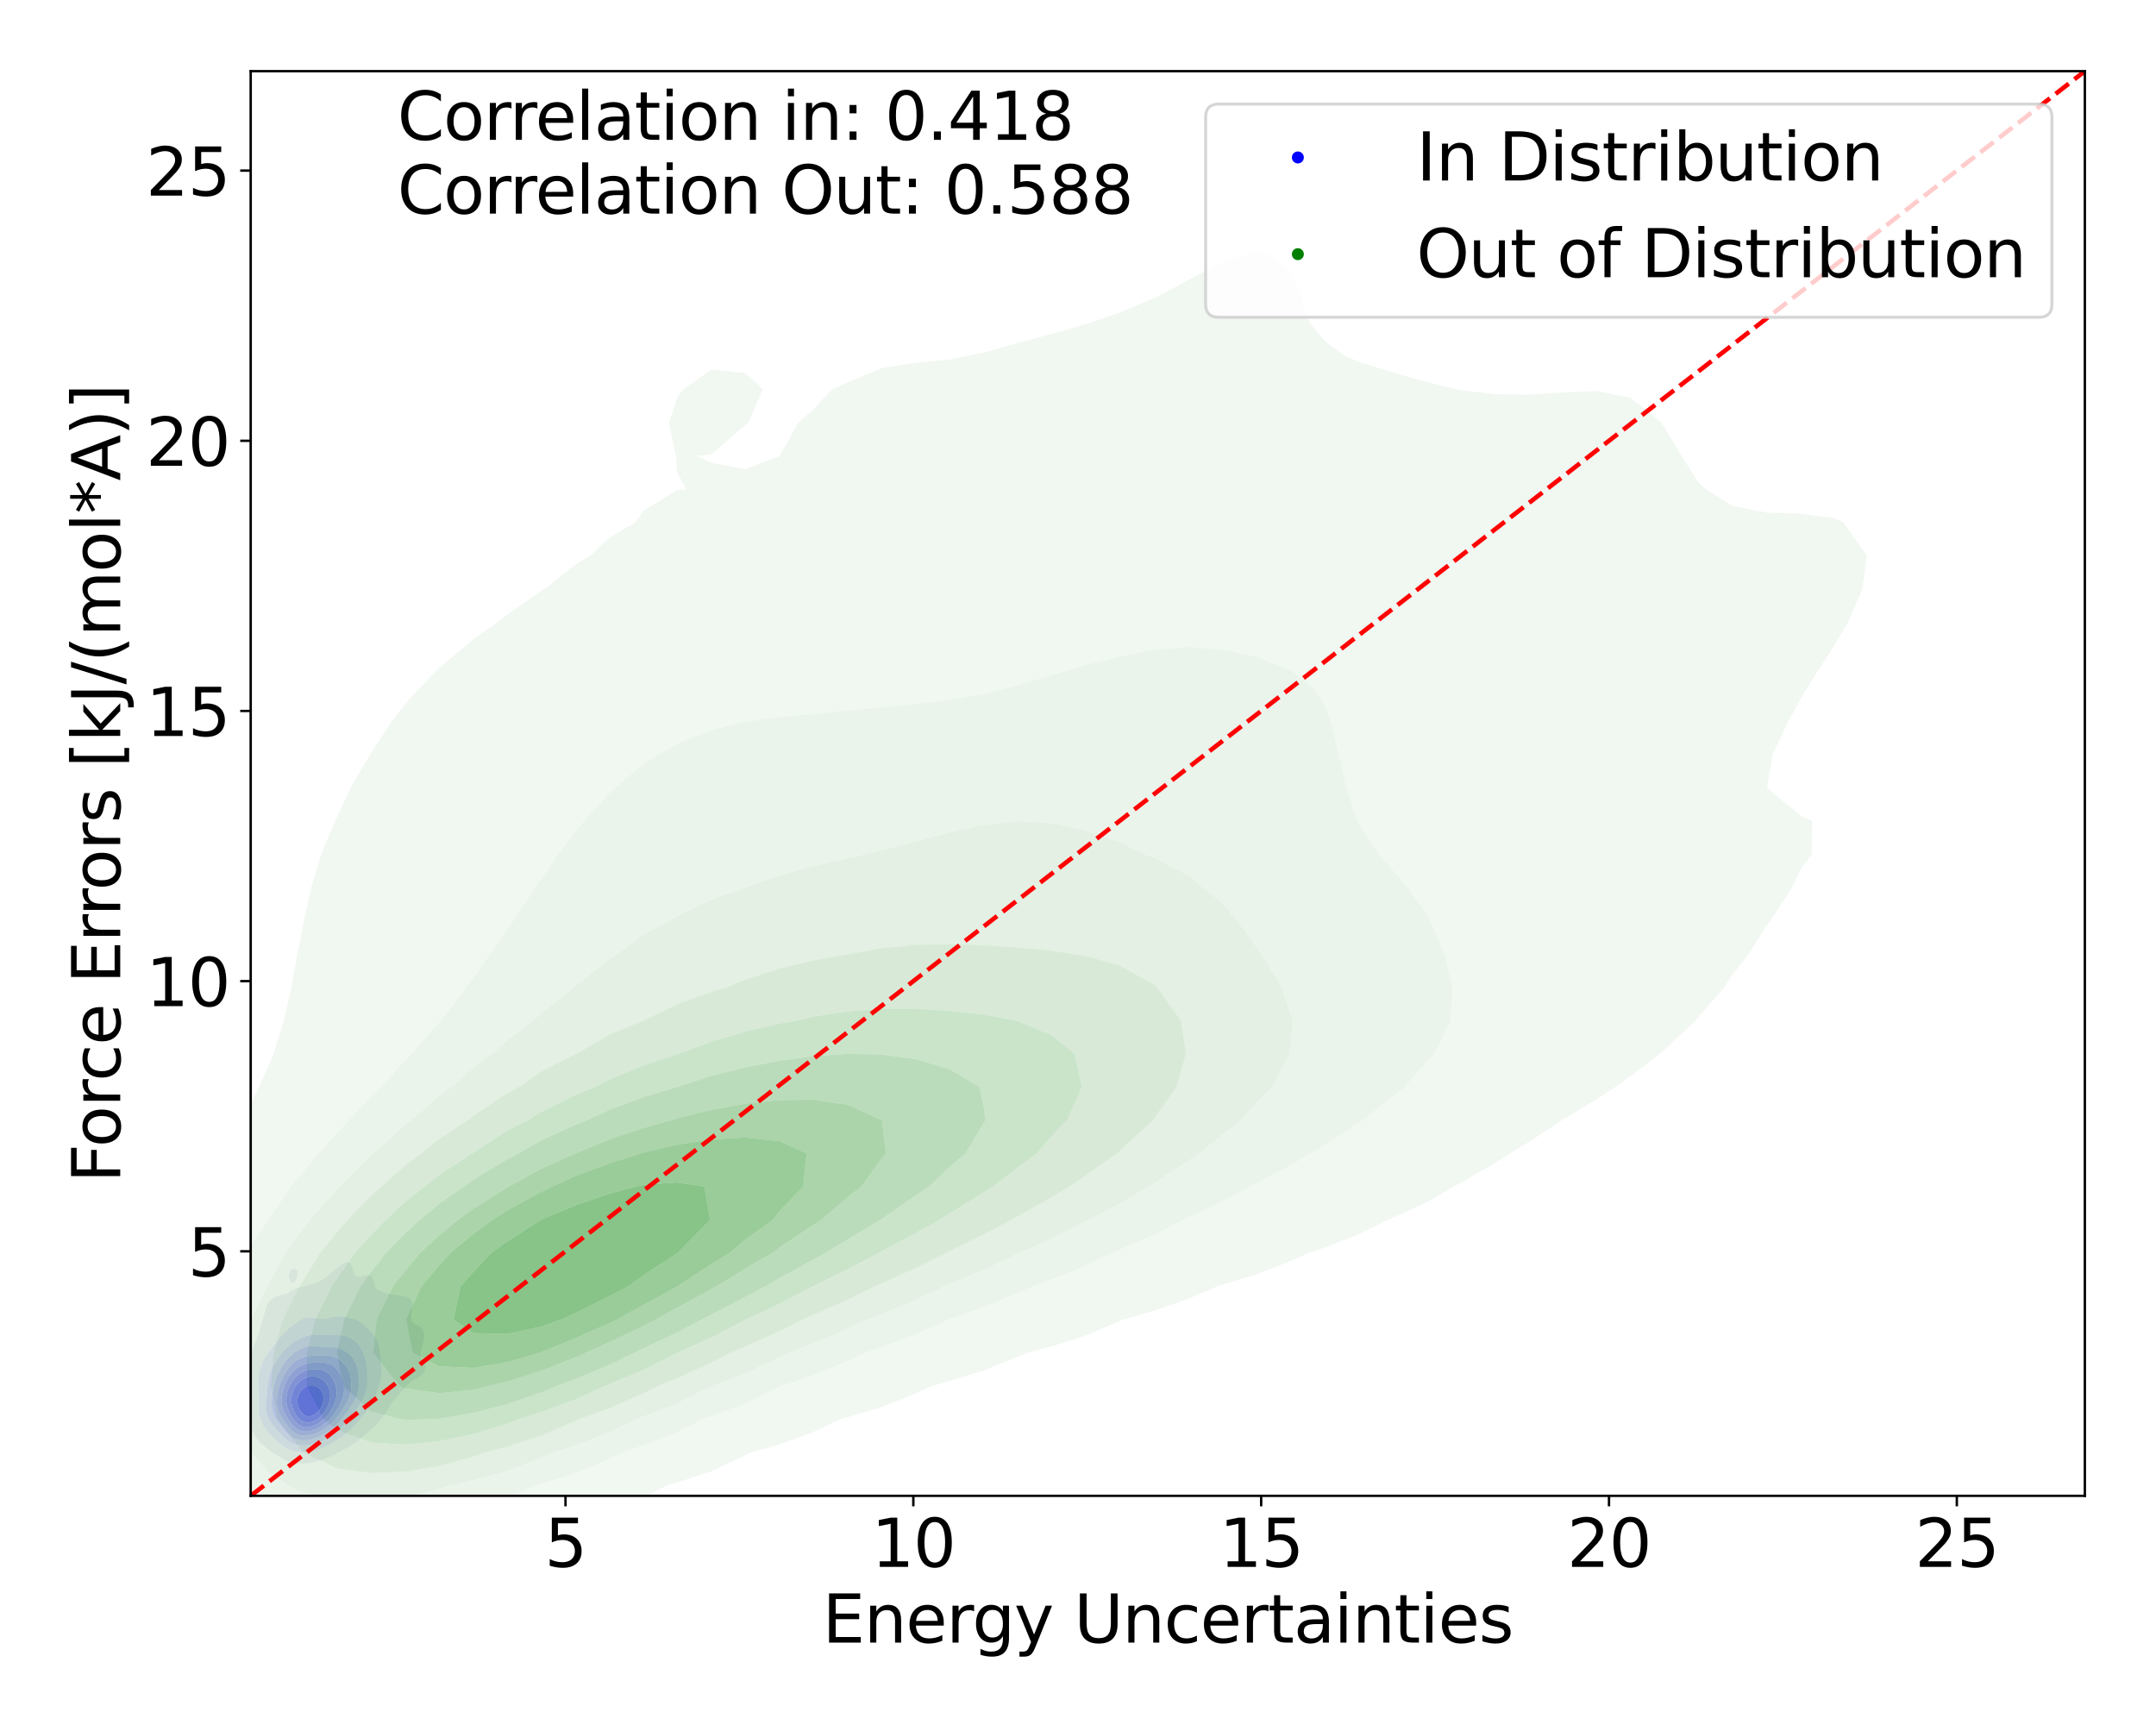 <?xml version="1.0" encoding="utf-8" standalone="no"?>
<!DOCTYPE svg PUBLIC "-//W3C//DTD SVG 1.1//EN"
  "http://www.w3.org/Graphics/SVG/1.1/DTD/svg11.dtd">
<svg xmlns:xlink="http://www.w3.org/1999/xlink" width="720pt" height="576pt" viewBox="0 0 720 576" xmlns="http://www.w3.org/2000/svg" version="1.1">
 <defs>
  <style type="text/css">*{stroke-linejoin: round; stroke-linecap: butt}</style>
 </defs>
 <g id="figure_1">
  <g id="patch_1">
   <path d="M 0 576 
L 720 576 
L 720 0 
L 0 0 
z
" style="fill: #ffffff"/>
  </g>
  <g id="axes_1">
   <g id="patch_2">
    <path d="M 83.72 499.48 
L 696.24 499.48 
L 696.24 23.76 
L 83.72 23.76 
z
" style="fill: #ffffff"/>
   </g>
   <g id="QuadContourSet_1">
    <path d="M 96.261 487.979 
L 97.277 488.326 
L 98.294 488.535 
L 99.311 488.646 
L 100.328 488.688 
L 101.345 488.673 
L 102.362 488.606 
L 103.378 488.483 
L 104.395 488.297 
L 105.412 488.04 
L 106.429 487.706 
L 106.559 487.659 
L 107.446 487.429 
L 108.463 487.105 
L 109.48 486.69 
L 110.085 486.393 
L 110.496 486.236 
L 111.513 485.786 
L 112.53 485.22 
L 112.691 485.126 
L 113.547 484.73 
L 114.564 484.185 
L 115.11 483.86 
L 115.581 483.63 
L 116.598 483.07 
L 117.301 482.593 
L 117.614 482.41 
L 118.631 481.724 
L 119.13 481.326 
L 119.648 480.949 
L 120.665 480.095 
L 120.706 480.06 
L 121.682 479.275 
L 122.234 478.793 
L 122.699 478.402 
L 123.683 477.526 
L 123.715 477.497 
L 124.732 476.604 
L 125.103 476.26 
L 125.749 475.625 
L 126.361 474.993 
L 126.766 474.521 
L 127.43 473.726 
L 127.783 473.226 
L 128.333 472.46 
L 128.8 471.687 
L 129.125 471.193 
L 129.817 470.023 
L 129.883 469.926 
L 130.755 468.66 
L 130.833 468.543 
L 131.774 467.393 
L 131.85 467.294 
L 132.867 466.145 
L 132.885 466.127 
L 133.884 464.936 
L 133.95 464.86 
L 134.901 463.624 
L 134.928 463.593 
L 135.918 462.417 
L 136.018 462.327 
L 136.935 461.524 
L 137.732 461.06 
L 137.951 460.927 
L 138.968 460.38 
L 139.985 459.811 
L 140.01 459.793 
L 141.002 458.899 
L 141.349 458.527 
L 142.019 457.32 
L 142.049 457.26 
L 142.094 455.993 
L 142.019 455.799 
L 141.431 454.727 
L 141.002 454.051 
L 140.619 453.46 
L 140.421 452.194 
L 140.638 450.927 
L 140.993 449.66 
L 141.002 449.632 
L 141.37 448.394 
L 141.629 447.127 
L 141.698 445.86 
L 141.47 444.594 
L 141.002 443.751 
L 140.658 443.327 
L 139.985 442.816 
L 138.968 442.252 
L 138.593 442.06 
L 137.951 441.564 
L 137.371 440.794 
L 137.272 439.527 
L 137.459 438.26 
L 137.677 436.994 
L 137.79 435.727 
L 137.568 434.461 
L 136.935 433.657 
L 136.217 433.194 
L 135.918 433.066 
L 134.901 432.78 
L 133.884 432.607 
L 132.867 432.478 
L 131.85 432.351 
L 130.833 432.199 
L 129.817 432.009 
L 129.456 431.927 
L 128.8 431.729 
L 127.783 431.386 
L 126.766 430.999 
L 126.072 430.661 
L 125.749 430.357 
L 125.128 429.394 
L 124.846 428.127 
L 124.732 427.676 
L 124.483 426.861 
L 123.715 425.99 
L 122.699 425.739 
L 121.682 425.915 
L 120.665 426.206 
L 119.648 426.383 
L 118.631 425.995 
L 118.36 425.594 
L 117.935 424.327 
L 117.655 423.061 
L 117.614 422.929 
L 116.981 421.794 
L 116.598 421.507 
L 115.581 421.471 
L 114.85 421.794 
L 114.564 421.906 
L 113.547 422.606 
L 113.025 423.061 
L 112.53 423.453 
L 111.545 424.327 
L 111.513 424.353 
L 110.496 425.192 
L 109.998 425.594 
L 109.48 425.998 
L 108.463 426.752 
L 108.294 426.861 
L 107.446 427.394 
L 106.429 427.976 
L 106.109 428.127 
L 105.412 428.415 
L 104.395 428.756 
L 103.378 429.074 
L 102.391 429.394 
L 102.362 429.402 
L 101.345 429.625 
L 100.328 429.832 
L 99.311 430.031 
L 98.294 430.44 
L 98.083 430.661 
L 97.277 430.994 
L 96.261 431.658 
L 95.778 431.927 
L 95.244 432.076 
L 94.227 432.327 
L 93.21 432.599 
L 92.193 432.956 
L 91.734 433.194 
L 91.176 433.496 
L 90.159 434.321 
L 90.033 434.461 
L 89.225 435.727 
L 89.143 435.914 
L 88.767 436.994 
L 88.428 438.26 
L 88.126 439.4 
L 88.095 439.527 
L 87.739 440.794 
L 87.362 442.06 
L 87.109 442.895 
L 86.983 443.327 
L 86.587 444.594 
L 86.177 445.86 
L 86.092 446.083 
L 85.695 447.127 
L 85.188 448.394 
L 85.075 448.659 
L 84.649 449.66 
L 84.173 450.927 
L 84.058 451.274 
L 83.737 452.194 
L 83.384 453.46 
L 83.118 454.727 
L 83.041 455.169 
L 82.87 455.993 
L 82.655 457.26 
L 82.49 458.527 
L 82.368 459.793 
L 82.283 461.06 
L 82.233 462.327 
L 82.222 463.593 
L 82.258 464.86 
L 82.347 466.127 
L 82.481 467.393 
L 82.633 468.66 
L 82.771 469.926 
L 82.888 471.193 
L 83.009 472.46 
L 83.041 472.708 
L 83.137 473.726 
L 83.335 474.993 
L 83.667 476.26 
L 84.058 477.238 
L 84.167 477.526 
L 84.791 478.793 
L 85.075 479.258 
L 85.597 480.06 
L 86.092 480.704 
L 86.631 481.326 
L 87.109 481.827 
L 87.957 482.593 
L 88.126 482.741 
L 89.143 483.585 
L 89.511 483.86 
L 90.159 484.37 
L 91.176 485.052 
L 91.293 485.126 
L 92.193 485.77 
L 93.21 486.357 
L 93.276 486.393 
L 94.227 487.017 
L 95.244 487.519 
L 95.613 487.659 
z
M 96.246 483.86 
L 95.244 483.311 
L 94.24 482.593 
L 94.227 482.583 
L 93.21 481.82 
L 92.632 481.326 
L 92.193 480.938 
L 91.279 480.06 
L 91.176 479.957 
L 90.159 478.899 
L 90.062 478.793 
L 89.143 477.732 
L 88.976 477.526 
L 88.126 476.333 
L 88.077 476.26 
L 87.378 474.993 
L 87.109 474.264 
L 86.911 473.726 
L 86.629 472.46 
L 86.507 471.193 
L 86.487 469.926 
L 86.519 468.66 
L 86.555 467.393 
L 86.561 466.127 
L 86.519 464.86 
L 86.445 463.593 
L 86.378 462.327 
L 86.362 461.06 
L 86.426 459.793 
L 86.59 458.527 
L 86.866 457.26 
L 87.109 456.481 
L 87.264 455.993 
L 87.791 454.727 
L 88.126 454.079 
L 88.465 453.46 
L 89.143 452.405 
L 89.286 452.194 
L 90.159 451.001 
L 90.215 450.927 
L 91.176 449.678 
L 91.19 449.66 
L 92.161 448.394 
L 92.193 448.349 
L 93.135 447.127 
L 93.21 447.024 
L 94.164 445.86 
L 94.227 445.781 
L 95.244 444.68 
L 95.342 444.594 
L 96.261 443.733 
L 96.788 443.327 
L 97.277 442.929 
L 98.294 442.193 
L 98.494 442.06 
L 99.311 441.475 
L 100.328 440.826 
L 100.391 440.794 
L 101.345 440.278 
L 102.362 439.937 
L 103.378 439.841 
L 104.395 439.951 
L 105.412 440.162 
L 106.429 440.348 
L 107.446 440.415 
L 108.463 440.339 
L 109.48 440.151 
L 110.496 439.911 
L 111.513 439.697 
L 112.53 439.579 
L 113.547 439.578 
L 114.564 439.667 
L 115.581 439.812 
L 116.598 440.006 
L 117.614 440.264 
L 118.631 440.612 
L 119.048 440.794 
L 119.648 441.074 
L 120.665 441.704 
L 121.119 442.06 
L 121.682 442.534 
L 122.512 443.327 
L 122.699 443.509 
L 123.715 444.481 
L 123.835 444.594 
L 124.732 445.542 
L 124.979 445.86 
L 125.732 447.127 
L 125.749 447.163 
L 126.228 448.394 
L 126.585 449.66 
L 126.766 450.594 
L 126.83 450.927 
L 127.002 452.194 
L 127.118 453.46 
L 127.209 454.727 
L 127.294 455.993 
L 127.369 457.26 
L 127.395 458.527 
L 127.317 459.793 
L 127.109 461.06 
L 126.777 462.327 
L 126.766 462.357 
L 126.392 463.593 
L 125.919 464.86 
L 125.749 465.253 
L 125.404 466.127 
L 124.8 467.393 
L 124.732 467.52 
L 124.135 468.66 
L 123.715 469.333 
L 123.346 469.926 
L 122.699 470.829 
L 122.44 471.193 
L 121.682 472.156 
L 121.449 472.46 
L 120.665 473.415 
L 120.417 473.726 
L 119.648 474.642 
L 119.357 474.993 
L 118.631 475.82 
L 118.233 476.26 
L 117.614 476.901 
L 116.963 477.526 
L 116.598 477.855 
L 115.581 478.692 
L 115.452 478.793 
L 114.564 479.472 
L 113.689 480.06 
L 113.547 480.157 
L 112.53 480.846 
L 111.715 481.326 
L 111.513 481.455 
L 110.496 482.076 
L 109.48 482.593 
L 109.48 482.593 
L 108.463 483.15 
L 107.446 483.602 
L 106.747 483.86 
L 106.429 483.999 
L 105.412 484.367 
L 104.395 484.634 
L 103.378 484.812 
L 102.362 484.915 
L 101.345 484.954 
L 100.328 484.935 
L 99.311 484.849 
L 98.294 484.67 
L 97.277 484.358 
L 96.261 483.868 
z
M 97.277 428.501 
L 98.294 428.229 
L 98.335 428.127 
L 98.982 426.861 
L 99.311 425.819 
L 99.35 425.594 
L 99.311 424.327 
L 99.311 424.327 
L 98.294 423.487 
L 97.277 424.005 
L 97.024 424.327 
L 96.543 425.594 
L 96.547 426.861 
L 97.08 428.127 
z
" clip-path="url(#p482ffdd2a2)" style="fill: #e8e8f3"/>
    <path d="M 96.261 483.868 
L 97.277 484.358 
L 98.294 484.67 
L 99.311 484.849 
L 100.328 484.935 
L 101.345 484.954 
L 102.362 484.915 
L 103.378 484.812 
L 104.395 484.634 
L 105.412 484.367 
L 106.429 483.999 
L 106.747 483.86 
L 107.446 483.602 
L 108.463 483.15 
L 109.48 482.593 
L 109.48 482.593 
L 110.496 482.076 
L 111.513 481.455 
L 111.715 481.326 
L 112.53 480.846 
L 113.547 480.157 
L 113.689 480.06 
L 114.564 479.472 
L 115.452 478.793 
L 115.581 478.692 
L 116.598 477.855 
L 116.963 477.526 
L 117.614 476.901 
L 118.233 476.26 
L 118.631 475.82 
L 119.357 474.993 
L 119.648 474.642 
L 120.417 473.726 
L 120.665 473.415 
L 121.449 472.46 
L 121.682 472.156 
L 122.44 471.193 
L 122.699 470.829 
L 123.346 469.926 
L 123.715 469.333 
L 124.135 468.66 
L 124.732 467.52 
L 124.8 467.393 
L 125.404 466.127 
L 125.749 465.253 
L 125.919 464.86 
L 126.392 463.593 
L 126.766 462.357 
L 126.777 462.327 
L 127.109 461.06 
L 127.317 459.793 
L 127.395 458.527 
L 127.369 457.26 
L 127.294 455.993 
L 127.209 454.727 
L 127.118 453.46 
L 127.002 452.194 
L 126.83 450.927 
L 126.766 450.594 
L 126.585 449.66 
L 126.228 448.394 
L 125.749 447.163 
L 125.732 447.127 
L 124.979 445.86 
L 124.732 445.542 
L 123.835 444.594 
L 123.715 444.481 
L 122.699 443.509 
L 122.512 443.327 
L 121.682 442.534 
L 121.119 442.06 
L 120.665 441.704 
L 119.648 441.074 
L 119.048 440.794 
L 118.631 440.612 
L 117.614 440.264 
L 116.598 440.006 
L 115.581 439.812 
L 114.564 439.667 
L 113.547 439.578 
L 112.53 439.579 
L 111.513 439.697 
L 110.496 439.911 
L 109.48 440.151 
L 108.463 440.339 
L 107.446 440.415 
L 106.429 440.348 
L 105.412 440.162 
L 104.395 439.951 
L 103.378 439.841 
L 102.362 439.937 
L 101.345 440.278 
L 100.391 440.794 
L 100.328 440.826 
L 99.311 441.475 
L 98.494 442.06 
L 98.294 442.193 
L 97.277 442.929 
L 96.788 443.327 
L 96.261 443.733 
L 95.342 444.594 
L 95.244 444.68 
L 94.227 445.781 
L 94.164 445.86 
L 93.21 447.024 
L 93.135 447.127 
L 92.193 448.349 
L 92.161 448.394 
L 91.19 449.66 
L 91.176 449.678 
L 90.215 450.927 
L 90.159 451.001 
L 89.286 452.194 
L 89.143 452.405 
L 88.465 453.46 
L 88.126 454.079 
L 87.791 454.727 
L 87.264 455.993 
L 87.109 456.481 
L 86.866 457.26 
L 86.59 458.527 
L 86.426 459.793 
L 86.362 461.06 
L 86.378 462.327 
L 86.445 463.593 
L 86.519 464.86 
L 86.561 466.127 
L 86.555 467.393 
L 86.519 468.66 
L 86.487 469.926 
L 86.507 471.193 
L 86.629 472.46 
L 86.911 473.726 
L 87.109 474.264 
L 87.378 474.993 
L 88.077 476.26 
L 88.126 476.333 
L 88.976 477.526 
L 89.143 477.732 
L 90.062 478.793 
L 90.159 478.899 
L 91.176 479.957 
L 91.279 480.06 
L 92.193 480.938 
L 92.632 481.326 
L 93.21 481.82 
L 94.227 482.583 
L 94.24 482.593 
L 95.244 483.311 
L 96.246 483.86 
z
M 100.263 482.593 
L 99.311 482.48 
L 98.294 482.221 
L 97.277 481.777 
L 96.554 481.326 
L 96.261 481.137 
L 95.244 480.345 
L 94.918 480.06 
L 94.227 479.407 
L 93.622 478.793 
L 93.21 478.339 
L 92.48 477.526 
L 92.193 477.187 
L 91.406 476.26 
L 91.176 475.967 
L 90.447 474.993 
L 90.159 474.523 
L 89.708 473.726 
L 89.229 472.46 
L 89.143 472.053 
L 88.961 471.193 
L 88.859 469.926 
L 88.873 468.66 
L 88.955 467.393 
L 89.07 466.127 
L 89.143 465.384 
L 89.189 464.86 
L 89.307 463.593 
L 89.447 462.327 
L 89.633 461.06 
L 89.895 459.793 
L 90.159 458.859 
L 90.253 458.527 
L 90.71 457.26 
L 91.176 456.28 
L 91.314 455.993 
L 92.039 454.727 
L 92.193 454.494 
L 92.874 453.46 
L 93.21 453.003 
L 93.818 452.194 
L 94.227 451.689 
L 94.892 450.927 
L 95.244 450.545 
L 96.18 449.66 
L 96.261 449.586 
L 97.277 448.771 
L 97.85 448.394 
L 98.294 448.09 
L 99.311 447.491 
L 100.036 447.127 
L 100.328 446.966 
L 101.345 446.485 
L 102.362 446.116 
L 103.378 445.86 
L 103.378 445.86 
L 104.395 445.698 
L 105.412 445.645 
L 106.429 445.667 
L 107.446 445.732 
L 108.463 445.806 
L 109.48 445.856 
L 110.412 445.86 
L 110.496 445.861 
L 110.509 445.86 
L 111.513 445.831 
L 112.53 445.808 
L 113.547 445.847 
L 113.642 445.86 
L 114.564 445.984 
L 115.581 446.235 
L 116.598 446.595 
L 117.614 447.089 
L 117.672 447.127 
L 118.631 447.795 
L 119.232 448.394 
L 119.648 448.888 
L 120.18 449.66 
L 120.665 450.499 
L 120.902 450.927 
L 121.516 452.194 
L 121.682 452.61 
L 122.001 453.46 
L 122.319 454.727 
L 122.493 455.993 
L 122.58 457.26 
L 122.63 458.527 
L 122.668 459.793 
L 122.683 461.06 
L 122.633 462.327 
L 122.471 463.593 
L 122.163 464.86 
L 121.685 466.127 
L 121.682 466.134 
L 121.099 467.393 
L 120.665 468.135 
L 120.369 468.66 
L 119.648 469.753 
L 119.537 469.926 
L 118.634 471.193 
L 118.631 471.197 
L 117.691 472.46 
L 117.614 472.557 
L 116.692 473.726 
L 116.598 473.839 
L 115.612 474.993 
L 115.581 475.027 
L 114.564 476.112 
L 114.419 476.26 
L 113.547 477.088 
L 113.045 477.526 
L 112.53 477.957 
L 111.513 478.721 
L 111.411 478.793 
L 110.496 479.444 
L 109.481 480.06 
L 109.48 480.061 
L 108.463 480.668 
L 107.446 481.169 
L 107.071 481.326 
L 106.429 481.624 
L 105.412 481.999 
L 104.395 482.273 
L 103.378 482.46 
L 102.362 482.574 
L 101.97 482.593 
L 101.345 482.63 
L 100.328 482.602 
z
" clip-path="url(#p482ffdd2a2)" style="fill: #d2d2f4"/>
    <path d="M 100.328 482.602 
L 101.345 482.63 
L 101.97 482.593 
L 102.362 482.574 
L 103.378 482.46 
L 104.395 482.273 
L 105.412 481.999 
L 106.429 481.624 
L 107.071 481.326 
L 107.446 481.169 
L 108.463 480.668 
L 109.48 480.061 
L 109.481 480.06 
L 110.496 479.444 
L 111.411 478.793 
L 111.513 478.721 
L 112.53 477.957 
L 113.045 477.526 
L 113.547 477.088 
L 114.419 476.26 
L 114.564 476.112 
L 115.581 475.027 
L 115.612 474.993 
L 116.598 473.839 
L 116.692 473.726 
L 117.614 472.557 
L 117.691 472.46 
L 118.631 471.197 
L 118.634 471.193 
L 119.537 469.926 
L 119.648 469.753 
L 120.369 468.66 
L 120.665 468.135 
L 121.099 467.393 
L 121.682 466.134 
L 121.685 466.127 
L 122.163 464.86 
L 122.471 463.593 
L 122.633 462.327 
L 122.683 461.06 
L 122.668 459.793 
L 122.63 458.527 
L 122.58 457.26 
L 122.493 455.993 
L 122.319 454.727 
L 122.001 453.46 
L 121.682 452.61 
L 121.516 452.194 
L 120.902 450.927 
L 120.665 450.499 
L 120.18 449.66 
L 119.648 448.888 
L 119.232 448.394 
L 118.631 447.795 
L 117.672 447.127 
L 117.614 447.089 
L 116.598 446.595 
L 115.581 446.235 
L 114.564 445.984 
L 113.642 445.86 
L 113.547 445.847 
L 112.53 445.808 
L 111.513 445.831 
L 110.509 445.86 
L 110.496 445.861 
L 110.412 445.86 
L 109.48 445.856 
L 108.463 445.806 
L 107.446 445.732 
L 106.429 445.667 
L 105.412 445.645 
L 104.395 445.698 
L 103.378 445.86 
L 103.378 445.86 
L 102.362 446.116 
L 101.345 446.485 
L 100.328 446.966 
L 100.036 447.127 
L 99.311 447.491 
L 98.294 448.09 
L 97.85 448.394 
L 97.277 448.771 
L 96.261 449.586 
L 96.18 449.66 
L 95.244 450.545 
L 94.892 450.927 
L 94.227 451.689 
L 93.818 452.194 
L 93.21 453.003 
L 92.874 453.46 
L 92.193 454.494 
L 92.039 454.727 
L 91.314 455.993 
L 91.176 456.28 
L 90.71 457.26 
L 90.253 458.527 
L 90.159 458.859 
L 89.895 459.793 
L 89.633 461.06 
L 89.447 462.327 
L 89.307 463.593 
L 89.189 464.86 
L 89.143 465.384 
L 89.07 466.127 
L 88.955 467.393 
L 88.873 468.66 
L 88.859 469.926 
L 88.961 471.193 
L 89.143 472.053 
L 89.229 472.46 
L 89.708 473.726 
L 90.159 474.523 
L 90.447 474.993 
L 91.176 475.967 
L 91.406 476.26 
L 92.193 477.187 
L 92.48 477.526 
L 93.21 478.339 
L 93.622 478.793 
L 94.227 479.407 
L 94.918 480.06 
L 95.244 480.345 
L 96.261 481.137 
L 96.554 481.326 
L 97.277 481.777 
L 98.294 482.221 
L 99.311 482.48 
L 100.263 482.593 
z
M 97.916 480.06 
L 97.277 479.657 
L 96.261 478.81 
L 96.242 478.793 
L 95.244 477.764 
L 95.029 477.526 
L 94.227 476.546 
L 93.991 476.26 
L 93.21 475.236 
L 93.018 474.993 
L 92.193 473.825 
L 92.125 473.726 
L 91.425 472.46 
L 91.176 471.766 
L 90.984 471.193 
L 90.762 469.926 
L 90.704 468.66 
L 90.758 467.393 
L 90.888 466.127 
L 91.076 464.86 
L 91.176 464.322 
L 91.308 463.593 
L 91.591 462.327 
L 91.955 461.06 
L 92.193 460.386 
L 92.404 459.793 
L 92.949 458.527 
L 93.21 458.011 
L 93.599 457.26 
L 94.227 456.214 
L 94.366 455.993 
L 95.244 454.733 
L 95.248 454.727 
L 96.261 453.489 
L 96.288 453.46 
L 97.277 452.462 
L 97.601 452.194 
L 98.294 451.631 
L 99.311 450.968 
L 99.388 450.927 
L 100.328 450.416 
L 101.345 449.99 
L 102.362 449.69 
L 102.544 449.66 
L 103.378 449.515 
L 104.395 449.47 
L 105.412 449.526 
L 106.429 449.625 
L 106.856 449.66 
L 107.446 449.702 
L 108.463 449.736 
L 109.48 449.749 
L 110.496 449.777 
L 111.513 449.869 
L 112.53 450.061 
L 113.547 450.37 
L 114.564 450.795 
L 114.827 450.927 
L 115.581 451.333 
L 116.598 452.096 
L 116.697 452.194 
L 117.614 453.227 
L 117.778 453.46 
L 118.552 454.727 
L 118.631 454.887 
L 119.103 455.993 
L 119.45 457.26 
L 119.648 458.527 
L 119.648 458.527 
L 119.771 459.793 
L 119.849 461.06 
L 119.866 462.327 
L 119.772 463.593 
L 119.648 464.207 
L 119.526 464.86 
L 119.113 466.127 
L 118.631 467.159 
L 118.527 467.393 
L 117.822 468.66 
L 117.614 468.981 
L 117.027 469.926 
L 116.598 470.544 
L 116.164 471.193 
L 115.581 471.989 
L 115.245 472.46 
L 114.564 473.331 
L 114.254 473.726 
L 113.547 474.547 
L 113.147 474.993 
L 112.53 475.622 
L 111.853 476.26 
L 111.513 476.56 
L 110.496 477.378 
L 110.296 477.526 
L 109.48 478.115 
L 108.463 478.749 
L 108.386 478.793 
L 107.446 479.334 
L 106.429 479.813 
L 105.779 480.06 
L 105.412 480.209 
L 104.395 480.532 
L 103.378 480.759 
L 102.362 480.899 
L 101.345 480.949 
L 100.328 480.891 
L 99.311 480.685 
L 98.294 480.281 
z
" clip-path="url(#p482ffdd2a2)" style="fill: #bbbbf5"/>
    <path d="M 98.294 480.281 
L 99.311 480.685 
L 100.328 480.891 
L 101.345 480.949 
L 102.362 480.899 
L 103.378 480.759 
L 104.395 480.532 
L 105.412 480.209 
L 105.779 480.06 
L 106.429 479.813 
L 107.446 479.334 
L 108.386 478.793 
L 108.463 478.749 
L 109.48 478.115 
L 110.296 477.526 
L 110.496 477.378 
L 111.513 476.56 
L 111.853 476.26 
L 112.53 475.622 
L 113.147 474.993 
L 113.547 474.547 
L 114.254 473.726 
L 114.564 473.331 
L 115.245 472.46 
L 115.581 471.989 
L 116.164 471.193 
L 116.598 470.544 
L 117.027 469.926 
L 117.614 468.981 
L 117.822 468.66 
L 118.527 467.393 
L 118.631 467.159 
L 119.113 466.127 
L 119.526 464.86 
L 119.648 464.207 
L 119.772 463.593 
L 119.866 462.327 
L 119.849 461.06 
L 119.771 459.793 
L 119.648 458.527 
L 119.648 458.527 
L 119.45 457.26 
L 119.103 455.993 
L 118.631 454.887 
L 118.552 454.727 
L 117.778 453.46 
L 117.614 453.227 
L 116.697 452.194 
L 116.598 452.096 
L 115.581 451.333 
L 114.827 450.927 
L 114.564 450.795 
L 113.547 450.37 
L 112.53 450.061 
L 111.513 449.869 
L 110.496 449.777 
L 109.48 449.749 
L 108.463 449.736 
L 107.446 449.702 
L 106.856 449.66 
L 106.429 449.625 
L 105.412 449.526 
L 104.395 449.47 
L 103.378 449.515 
L 102.544 449.66 
L 102.362 449.69 
L 101.345 449.99 
L 100.328 450.416 
L 99.388 450.927 
L 99.311 450.968 
L 98.294 451.631 
L 97.601 452.194 
L 97.277 452.462 
L 96.288 453.46 
L 96.261 453.489 
L 95.248 454.727 
L 95.244 454.733 
L 94.366 455.993 
L 94.227 456.214 
L 93.599 457.26 
L 93.21 458.011 
L 92.949 458.527 
L 92.404 459.793 
L 92.193 460.386 
L 91.955 461.06 
L 91.591 462.327 
L 91.308 463.593 
L 91.176 464.322 
L 91.076 464.86 
L 90.888 466.127 
L 90.758 467.393 
L 90.704 468.66 
L 90.762 469.926 
L 90.984 471.193 
L 91.176 471.766 
L 91.425 472.46 
L 92.125 473.726 
L 92.193 473.825 
L 93.018 474.993 
L 93.21 475.236 
L 93.991 476.26 
L 94.227 476.546 
L 95.029 477.526 
L 95.244 477.764 
L 96.242 478.793 
L 96.261 478.81 
L 97.277 479.657 
L 97.916 480.06 
z
M 99.002 478.793 
L 98.294 478.376 
L 97.277 477.531 
L 97.272 477.526 
L 96.261 476.417 
L 96.129 476.26 
L 95.244 475.066 
L 95.19 474.993 
L 94.332 473.726 
L 94.227 473.549 
L 93.556 472.46 
L 93.21 471.726 
L 92.964 471.193 
L 92.598 469.926 
L 92.442 468.66 
L 92.445 467.393 
L 92.566 466.127 
L 92.782 464.86 
L 93.086 463.593 
L 93.21 463.18 
L 93.469 462.327 
L 93.943 461.06 
L 94.227 460.423 
L 94.521 459.793 
L 95.216 458.527 
L 95.244 458.481 
L 96.051 457.26 
L 96.261 456.971 
L 97.078 455.993 
L 97.277 455.768 
L 98.294 454.818 
L 98.42 454.727 
L 99.311 454.075 
L 100.328 453.536 
L 100.533 453.46 
L 101.345 453.144 
L 102.362 452.895 
L 103.378 452.763 
L 104.395 452.71 
L 105.412 452.694 
L 106.429 452.68 
L 107.446 452.656 
L 108.463 452.634 
L 109.48 452.652 
L 110.496 452.763 
L 111.513 453.02 
L 112.53 453.459 
L 112.533 453.46 
L 113.547 454.12 
L 114.285 454.727 
L 114.564 455.004 
L 115.442 455.993 
L 115.581 456.186 
L 116.257 457.26 
L 116.598 458.022 
L 116.787 458.527 
L 117.095 459.793 
L 117.272 461.06 
L 117.355 462.327 
L 117.328 463.593 
L 117.149 464.86 
L 116.796 466.127 
L 116.598 466.596 
L 116.278 467.393 
L 115.629 468.66 
L 115.581 468.739 
L 114.896 469.926 
L 114.564 470.434 
L 114.084 471.193 
L 113.547 471.948 
L 113.185 472.46 
L 112.53 473.28 
L 112.162 473.726 
L 111.513 474.427 
L 110.953 474.993 
L 110.496 475.412 
L 109.48 476.26 
L 109.48 476.26 
L 108.463 477.004 
L 107.637 477.526 
L 107.446 477.644 
L 106.429 478.198 
L 105.412 478.638 
L 104.955 478.793 
L 104.395 478.99 
L 103.378 479.245 
L 102.362 479.391 
L 101.345 479.416 
L 100.328 479.287 
L 99.311 478.956 
z
" clip-path="url(#p482ffdd2a2)" style="fill: #a0a0f7"/>
    <path d="M 99.311 478.956 
L 100.328 479.287 
L 101.345 479.416 
L 102.362 479.391 
L 103.378 479.245 
L 104.395 478.99 
L 104.955 478.793 
L 105.412 478.638 
L 106.429 478.198 
L 107.446 477.644 
L 107.637 477.526 
L 108.463 477.004 
L 109.48 476.26 
L 109.48 476.26 
L 110.496 475.412 
L 110.953 474.993 
L 111.513 474.427 
L 112.162 473.726 
L 112.53 473.28 
L 113.185 472.46 
L 113.547 471.948 
L 114.084 471.193 
L 114.564 470.434 
L 114.896 469.926 
L 115.581 468.739 
L 115.629 468.66 
L 116.278 467.393 
L 116.598 466.596 
L 116.796 466.127 
L 117.149 464.86 
L 117.328 463.593 
L 117.355 462.327 
L 117.272 461.06 
L 117.095 459.793 
L 116.787 458.527 
L 116.598 458.022 
L 116.257 457.26 
L 115.581 456.186 
L 115.442 455.993 
L 114.564 455.004 
L 114.285 454.727 
L 113.547 454.12 
L 112.533 453.46 
L 112.53 453.459 
L 111.513 453.02 
L 110.496 452.763 
L 109.48 452.652 
L 108.463 452.634 
L 107.446 452.656 
L 106.429 452.68 
L 105.412 452.694 
L 104.395 452.71 
L 103.378 452.763 
L 102.362 452.895 
L 101.345 453.144 
L 100.533 453.46 
L 100.328 453.536 
L 99.311 454.075 
L 98.42 454.727 
L 98.294 454.818 
L 97.277 455.768 
L 97.078 455.993 
L 96.261 456.971 
L 96.051 457.26 
L 95.244 458.481 
L 95.216 458.527 
L 94.521 459.793 
L 94.227 460.423 
L 93.943 461.06 
L 93.469 462.327 
L 93.21 463.18 
L 93.086 463.593 
L 92.782 464.86 
L 92.566 466.127 
L 92.445 467.393 
L 92.442 468.66 
L 92.598 469.926 
L 92.964 471.193 
L 93.21 471.726 
L 93.556 472.46 
L 94.227 473.549 
L 94.332 473.726 
L 95.19 474.993 
L 95.244 475.066 
L 96.129 476.26 
L 96.261 476.417 
L 97.272 477.526 
L 97.277 477.531 
L 98.294 478.376 
L 99.002 478.793 
z
M 99.776 477.526 
L 99.311 477.285 
L 98.294 476.496 
L 98.052 476.26 
L 97.277 475.384 
L 96.97 474.993 
L 96.261 473.951 
L 96.111 473.726 
L 95.371 472.46 
L 95.244 472.195 
L 94.743 471.193 
L 94.299 469.926 
L 94.227 469.563 
L 94.051 468.66 
L 93.993 467.393 
L 94.093 466.127 
L 94.227 465.4 
L 94.326 464.86 
L 94.674 463.593 
L 95.135 462.327 
L 95.244 462.078 
L 95.721 461.06 
L 96.261 460.094 
L 96.451 459.793 
L 97.277 458.644 
L 97.379 458.527 
L 98.294 457.55 
L 98.641 457.26 
L 99.311 456.721 
L 100.328 456.115 
L 100.605 455.993 
L 101.345 455.665 
L 102.362 455.354 
L 103.378 455.157 
L 104.395 455.042 
L 105.412 454.983 
L 106.429 454.96 
L 107.446 454.969 
L 108.463 455.03 
L 109.48 455.199 
L 110.496 455.553 
L 111.257 455.993 
L 111.513 456.186 
L 112.53 457.199 
L 112.583 457.26 
L 113.476 458.527 
L 113.547 458.655 
L 114.13 459.793 
L 114.564 461.06 
L 114.564 461.06 
L 114.809 462.327 
L 114.907 463.593 
L 114.85 464.86 
L 114.621 466.127 
L 114.564 466.297 
L 114.223 467.393 
L 113.684 468.66 
L 113.547 468.915 
L 113.03 469.926 
L 112.53 470.741 
L 112.26 471.193 
L 111.513 472.236 
L 111.352 472.46 
L 110.496 473.462 
L 110.262 473.726 
L 109.48 474.49 
L 108.926 474.993 
L 108.463 475.37 
L 107.446 476.117 
L 107.226 476.26 
L 106.429 476.745 
L 105.412 477.249 
L 104.687 477.526 
L 104.395 477.637 
L 103.378 477.904 
L 102.362 478.035 
L 101.345 478.006 
L 100.328 477.776 
z
" clip-path="url(#p482ffdd2a2)" style="fill: #8787f8"/>
    <path d="M 100.328 477.776 
L 101.345 478.006 
L 102.362 478.035 
L 103.378 477.904 
L 104.395 477.637 
L 104.687 477.526 
L 105.412 477.249 
L 106.429 476.745 
L 107.226 476.26 
L 107.446 476.117 
L 108.463 475.37 
L 108.926 474.993 
L 109.48 474.49 
L 110.262 473.726 
L 110.496 473.462 
L 111.352 472.46 
L 111.513 472.236 
L 112.26 471.193 
L 112.53 470.741 
L 113.03 469.926 
L 113.547 468.915 
L 113.684 468.66 
L 114.223 467.393 
L 114.564 466.297 
L 114.621 466.127 
L 114.85 464.86 
L 114.907 463.593 
L 114.809 462.327 
L 114.564 461.06 
L 114.564 461.06 
L 114.13 459.793 
L 113.547 458.655 
L 113.476 458.527 
L 112.583 457.26 
L 112.53 457.199 
L 111.513 456.186 
L 111.257 455.993 
L 110.496 455.553 
L 109.48 455.199 
L 108.463 455.03 
L 107.446 454.969 
L 106.429 454.96 
L 105.412 454.983 
L 104.395 455.042 
L 103.378 455.157 
L 102.362 455.354 
L 101.345 455.665 
L 100.605 455.993 
L 100.328 456.115 
L 99.311 456.721 
L 98.641 457.26 
L 98.294 457.55 
L 97.379 458.527 
L 97.277 458.644 
L 96.451 459.793 
L 96.261 460.094 
L 95.721 461.06 
L 95.244 462.078 
L 95.135 462.327 
L 94.674 463.593 
L 94.326 464.86 
L 94.227 465.4 
L 94.093 466.127 
L 93.993 467.393 
L 94.051 468.66 
L 94.227 469.563 
L 94.299 469.926 
L 94.743 471.193 
L 95.244 472.195 
L 95.371 472.46 
L 96.111 473.726 
L 96.261 473.951 
L 96.97 474.993 
L 97.277 475.384 
L 98.052 476.26 
L 98.294 476.496 
L 99.311 477.285 
L 99.776 477.526 
z
M 100.653 476.26 
L 100.328 476.125 
L 99.311 475.416 
L 98.868 474.993 
L 98.294 474.343 
L 97.831 473.726 
L 97.277 472.846 
L 97.048 472.46 
L 96.43 471.193 
L 96.261 470.73 
L 95.963 469.926 
L 95.678 468.66 
L 95.584 467.393 
L 95.672 466.127 
L 95.924 464.86 
L 96.261 463.796 
L 96.33 463.593 
L 96.909 462.327 
L 97.277 461.675 
L 97.683 461.06 
L 98.294 460.266 
L 98.742 459.793 
L 99.311 459.252 
L 100.295 458.527 
L 100.328 458.504 
L 101.345 457.957 
L 102.362 457.569 
L 103.378 457.315 
L 103.793 457.26 
L 104.395 457.182 
L 105.412 457.156 
L 106.429 457.227 
L 106.632 457.26 
L 107.446 457.416 
L 108.463 457.772 
L 109.48 458.382 
L 109.651 458.527 
L 110.496 459.429 
L 110.767 459.793 
L 111.513 461.06 
L 111.513 461.06 
L 112.025 462.327 
L 112.323 463.593 
L 112.433 464.86 
L 112.371 466.127 
L 112.137 467.393 
L 111.728 468.66 
L 111.513 469.122 
L 111.162 469.926 
L 110.496 471.066 
L 110.424 471.193 
L 109.496 472.46 
L 109.48 472.479 
L 108.463 473.588 
L 108.327 473.726 
L 107.446 474.495 
L 106.793 474.993 
L 106.429 475.242 
L 105.412 475.823 
L 104.395 476.258 
L 104.391 476.26 
L 103.378 476.526 
L 102.362 476.619 
L 101.345 476.504 
z
" clip-path="url(#p482ffdd2a2)" style="fill: #6c6cf9"/>
    <path d="M 101.345 476.504 
L 102.362 476.619 
L 103.378 476.526 
L 104.391 476.26 
L 104.395 476.258 
L 105.412 475.823 
L 106.429 475.242 
L 106.793 474.993 
L 107.446 474.495 
L 108.327 473.726 
L 108.463 473.588 
L 109.48 472.479 
L 109.496 472.46 
L 110.424 471.193 
L 110.496 471.066 
L 111.162 469.926 
L 111.513 469.122 
L 111.728 468.66 
L 112.137 467.393 
L 112.371 466.127 
L 112.433 464.86 
L 112.323 463.593 
L 112.025 462.327 
L 111.513 461.06 
L 111.513 461.06 
L 110.767 459.793 
L 110.496 459.429 
L 109.651 458.527 
L 109.48 458.382 
L 108.463 457.772 
L 107.446 457.416 
L 106.632 457.26 
L 106.429 457.227 
L 105.412 457.156 
L 104.395 457.182 
L 103.793 457.26 
L 103.378 457.315 
L 102.362 457.569 
L 101.345 457.957 
L 100.328 458.504 
L 100.295 458.527 
L 99.311 459.252 
L 98.742 459.793 
L 98.294 460.266 
L 97.683 461.06 
L 97.277 461.675 
L 96.909 462.327 
L 96.33 463.593 
L 96.261 463.796 
L 95.924 464.86 
L 95.672 466.127 
L 95.584 467.393 
L 95.678 468.66 
L 95.963 469.926 
L 96.261 470.73 
L 96.43 471.193 
L 97.048 472.46 
L 97.277 472.846 
L 97.831 473.726 
L 98.294 474.343 
L 98.868 474.993 
L 99.311 475.416 
L 100.328 476.125 
L 100.653 476.26 
z
M 102.242 474.993 
L 101.345 474.752 
L 100.328 474.145 
L 99.863 473.726 
L 99.311 473.112 
L 98.838 472.46 
L 98.294 471.504 
L 98.134 471.193 
L 97.655 469.926 
L 97.368 468.66 
L 97.282 467.393 
L 97.406 466.127 
L 97.741 464.86 
L 98.282 463.593 
L 98.294 463.572 
L 99.124 462.327 
L 99.311 462.096 
L 100.328 461.096 
L 100.375 461.06 
L 101.345 460.409 
L 102.362 459.927 
L 102.831 459.793 
L 103.378 459.647 
L 104.395 459.555 
L 105.412 459.647 
L 105.953 459.793 
L 106.429 459.941 
L 107.446 460.482 
L 108.163 461.06 
L 108.463 461.344 
L 109.225 462.327 
L 109.48 462.771 
L 109.86 463.593 
L 110.19 464.86 
L 110.277 466.127 
L 110.155 467.393 
L 109.833 468.66 
L 109.48 469.509 
L 109.309 469.926 
L 108.575 471.193 
L 108.463 471.342 
L 107.579 472.46 
L 107.446 472.597 
L 106.429 473.534 
L 106.176 473.726 
L 105.412 474.228 
L 104.395 474.714 
L 103.378 474.993 
L 103.378 474.993 
L 102.362 475.02 
z
" clip-path="url(#p482ffdd2a2)" style="fill: #5050fb"/>
    <path d="M 102.362 475.02 
L 103.378 474.993 
L 103.378 474.993 
L 104.395 474.714 
L 105.412 474.228 
L 106.176 473.726 
L 106.429 473.534 
L 107.446 472.597 
L 107.579 472.46 
L 108.463 471.342 
L 108.575 471.193 
L 109.309 469.926 
L 109.48 469.509 
L 109.833 468.66 
L 110.155 467.393 
L 110.277 466.127 
L 110.19 464.86 
L 109.86 463.593 
L 109.48 462.771 
L 109.225 462.327 
L 108.463 461.344 
L 108.163 461.06 
L 107.446 460.482 
L 106.429 459.941 
L 105.953 459.793 
L 105.412 459.647 
L 104.395 459.555 
L 103.378 459.647 
L 102.831 459.793 
L 102.362 459.927 
L 101.345 460.409 
L 100.375 461.06 
L 100.328 461.096 
L 99.311 462.096 
L 99.124 462.327 
L 98.294 463.572 
L 98.282 463.593 
L 97.741 464.86 
L 97.406 466.127 
L 97.282 467.393 
L 97.368 468.66 
L 97.655 469.926 
L 98.134 471.193 
L 98.294 471.504 
L 98.838 472.46 
L 99.311 473.112 
L 99.863 473.726 
L 100.328 474.145 
L 101.345 474.752 
L 102.242 474.993 
z
M 101.522 472.46 
L 101.345 472.346 
L 100.328 471.247 
L 100.29 471.193 
L 99.681 469.926 
L 99.353 468.66 
L 99.321 467.393 
L 99.594 466.127 
L 100.182 464.86 
L 100.328 464.642 
L 101.272 463.593 
L 101.345 463.528 
L 102.362 462.897 
L 103.378 462.57 
L 104.395 462.539 
L 105.412 462.805 
L 106.429 463.39 
L 106.656 463.593 
L 107.446 464.539 
L 107.631 464.86 
L 108.025 466.127 
L 108.064 467.393 
L 107.812 468.66 
L 107.446 469.558 
L 107.28 469.926 
L 106.429 471.193 
L 106.429 471.193 
L 105.412 472.126 
L 104.887 472.46 
L 104.395 472.718 
L 103.378 472.957 
L 102.362 472.855 
z
" clip-path="url(#p482ffdd2a2)" style="fill: #3232fc"/>
    <path d="M 102.362 472.855 
L 103.378 472.957 
L 104.395 472.718 
L 104.887 472.46 
L 105.412 472.126 
L 106.429 471.193 
L 106.429 471.193 
L 107.28 469.926 
L 107.446 469.558 
L 107.812 468.66 
L 108.064 467.393 
L 108.025 466.127 
L 107.631 464.86 
L 107.446 464.539 
L 106.656 463.593 
L 106.429 463.39 
L 105.412 462.805 
L 104.395 462.539 
L 103.378 462.57 
L 102.362 462.897 
L 101.345 463.528 
L 101.272 463.593 
L 100.328 464.642 
L 100.182 464.86 
L 99.594 466.127 
L 99.321 467.393 
L 99.353 468.66 
L 99.681 469.926 
L 100.29 471.193 
L 100.328 471.247 
L 101.345 472.346 
L 101.522 472.46 
z
" clip-path="url(#p482ffdd2a2)" style="fill: #1111fe"/>
   </g>
   <g id="QuadContourSet_2">
    <path d="M 89.809 531.398 
L 101.179 531.933 
L 112.549 530.747 
L 118.42 529.333 
L 123.919 528.74 
L 135.289 526.896 
L 146.66 524.112 
L 158.03 519.845 
L 161.596 518.242 
L 169.4 516.47 
L 180.77 513.021 
L 192.14 507.723 
L 193.282 507.151 
L 203.51 504.404 
L 214.88 499.972 
L 222.53 496.06 
L 226.25 494.976 
L 237.62 491.261 
L 248.99 485.866 
L 250.818 484.969 
L 260.361 482.295 
L 271.731 478.115 
L 280.651 473.879 
L 283.101 473.189 
L 294.471 469.842 
L 305.841 465.247 
L 311.19 462.788 
L 317.211 461.128 
L 328.581 457.597 
L 339.951 452.999 
L 343.02 451.697 
L 351.321 449.526 
L 362.691 445.905 
L 374.062 441.064 
L 375.126 440.606 
L 385.432 437.675 
L 396.802 433.672 
L 406.561 429.515 
L 408.172 429.025 
L 419.542 425.538 
L 430.912 421.097 
L 436.849 418.424 
L 442.282 416.577 
L 453.652 412.172 
L 463.338 407.334 
L 465.022 406.648 
L 476.392 401.532 
L 485.302 396.243 
L 487.763 394.966 
L 499.133 388.444 
L 504.23 385.152 
L 510.503 381.361 
L 521.588 374.061 
L 521.873 373.869 
L 533.243 366.993 
L 539.413 362.97 
L 544.613 359.267 
L 554.334 351.88 
L 555.983 350.353 
L 566.208 340.789 
L 567.353 339.361 
L 575.812 329.698 
L 578.723 325.167 
L 583.926 318.607 
L 590.093 308.806 
L 591.204 307.516 
L 598.422 296.426 
L 601.464 290.036 
L 605.004 285.335 
L 605.173 274.244 
L 601.464 272.389 
L 590.093 263.153 
L 590.093 263.153 
L 590.093 263.153 
L 591.931 252.062 
L 597.133 240.972 
L 601.464 233.098 
L 603.318 229.881 
L 610.501 218.79 
L 612.834 214.985 
L 617.205 207.699 
L 621.915 196.608 
L 623.413 185.517 
L 615.511 174.427 
L 612.834 173.099 
L 601.464 171.572 
L 590.093 171.167 
L 578.723 168.992 
L 569.584 163.336 
L 567.353 161.297 
L 561.528 152.245 
L 555.983 143.001 
L 554.784 141.154 
L 544.613 132.878 
L 533.243 130.552 
L 521.873 131.028 
L 510.503 131.759 
L 499.133 131.608 
L 487.763 130.293 
L 486.493 130.063 
L 476.392 127.56 
L 465.022 124.355 
L 453.652 120.745 
L 449.231 118.973 
L 442.282 113.69 
L 437.404 107.882 
L 433.642 96.791 
L 430.912 90.106 
L 425.38 85.7 
L 419.542 83.87 
L 413.743 85.7 
L 408.172 87.402 
L 396.802 93.499 
L 390.844 96.791 
L 385.432 99.572 
L 374.062 104.305 
L 363.779 107.882 
L 362.691 108.233 
L 351.321 111.464 
L 339.951 114.517 
L 328.581 117.754 
L 322.279 118.973 
L 317.211 120.088 
L 305.841 121.155 
L 294.471 122.932 
L 283.101 127.687 
L 277.843 130.063 
L 271.731 136.66 
L 266.606 141.154 
L 260.412 152.245 
L 260.361 152.28 
L 248.99 156.676 
L 237.62 154.617 
L 232.926 152.245 
L 237.62 151.625 
L 248.99 141.869 
L 249.894 141.154 
L 254.716 130.063 
L 248.99 124.59 
L 237.62 123.379 
L 228.016 130.063 
L 226.25 132.689 
L 223.401 141.154 
L 225.694 152.245 
L 226.25 158.042 
L 229.219 163.336 
L 226.25 163.647 
L 214.88 170.542 
L 212.178 174.427 
L 203.51 179.548 
L 197.167 185.517 
L 192.14 188.538 
L 181.919 196.608 
L 180.77 197.326 
L 169.4 205.247 
L 166.197 207.699 
L 158.03 213.496 
L 151.675 218.79 
L 146.66 223.055 
L 139.962 229.881 
L 135.289 235.101 
L 130.799 240.972 
L 123.919 251.413 
L 123.532 252.062 
L 117.034 263.153 
L 112.549 272.831 
L 111.89 274.244 
L 107.261 285.335 
L 103.926 296.426 
L 101.493 307.516 
L 101.179 309.303 
L 99.315 318.607 
L 97.32 329.698 
L 94.798 340.789 
L 91.357 351.88 
L 89.809 355.6 
L 86.486 362.97 
L 81.053 374.061 
L 78.439 379.459 
L 75.292 385.152 
L 69.547 396.243 
L 67.069 401.914 
L 64.038 407.334 
L 58.729 418.424 
L 55.699 427.517 
L 54.693 429.515 
L 49.829 440.606 
L 46.778 451.697 
L 44.923 462.788 
L 44.329 469.62 
L 43.575 473.879 
L 43.543 484.969 
L 44.329 488.877 
L 45.248 496.06 
L 49.225 507.151 
L 55.699 515.448 
L 58.421 518.242 
L 67.069 524.799 
L 78.439 528.901 
L 81.155 529.333 
z
M 87.853 507.151 
L 78.439 501.23 
L 73.538 496.06 
L 68.17 484.969 
L 67.069 477.879 
L 66.281 473.879 
L 66.73 462.788 
L 67.069 461.356 
L 68.493 451.697 
L 71.524 440.606 
L 76.545 429.515 
L 78.439 426.235 
L 82.077 418.424 
L 89.621 407.334 
L 89.809 407.071 
L 97.199 396.243 
L 101.179 391.317 
L 106.384 385.152 
L 112.549 378.175 
L 116.561 374.061 
L 123.919 366.096 
L 127.147 362.97 
L 135.289 354.076 
L 137.505 351.88 
L 146.66 341.356 
L 147.193 340.789 
L 155.726 329.698 
L 158.03 326.456 
L 163.652 318.607 
L 169.4 310.31 
L 171.366 307.516 
L 178.746 296.426 
L 180.77 293.469 
L 186.386 285.335 
L 192.14 277.705 
L 194.984 274.244 
L 203.51 264.786 
L 205.295 263.153 
L 214.88 255.068 
L 219.75 252.062 
L 226.25 248.223 
L 237.62 243.733 
L 248.99 240.972 
L 248.99 240.972 
L 260.361 239.428 
L 271.731 238.35 
L 283.101 237.262 
L 294.471 236.182 
L 305.841 235.131 
L 317.211 233.752 
L 328.581 231.676 
L 335.81 229.881 
L 339.951 228.767 
L 351.321 225.336 
L 362.691 222.051 
L 374.062 219.141 
L 376.125 218.79 
L 385.432 216.908 
L 396.802 216.039 
L 408.172 216.894 
L 417.28 218.79 
L 419.542 219.323 
L 430.912 223.66 
L 438.891 229.881 
L 442.282 235.375 
L 444.474 240.972 
L 447.068 252.062 
L 449.647 263.153 
L 453.245 274.244 
L 453.652 275.108 
L 460.505 285.335 
L 465.022 290.456 
L 470.154 296.426 
L 476.392 305.2 
L 477.586 307.516 
L 482.325 318.607 
L 485.063 329.698 
L 484.48 340.789 
L 478.995 351.88 
L 476.392 354.562 
L 469.069 362.97 
L 465.022 366.096 
L 455.07 374.061 
L 453.652 374.965 
L 442.282 382.335 
L 437.85 385.152 
L 430.912 389.07 
L 419.542 395.068 
L 417.383 396.243 
L 408.172 401.101 
L 396.802 406.498 
L 395.087 407.334 
L 385.432 412.302 
L 374.062 417.249 
L 371.237 418.424 
L 362.691 422.543 
L 351.321 427.15 
L 344.78 429.515 
L 339.951 431.717 
L 328.581 436.51 
L 317.211 440.41 
L 316.655 440.606 
L 305.841 445.633 
L 294.471 449.846 
L 288.991 451.697 
L 283.101 454.458 
L 271.731 459.202 
L 260.992 462.788 
L 260.361 463.092 
L 248.99 468.629 
L 237.62 472.814 
L 234.586 473.879 
L 226.25 478.098 
L 214.88 482.66 
L 207.834 484.969 
L 203.51 487.121 
L 192.14 491.996 
L 180.77 495.465 
L 178.615 496.06 
L 169.4 500.116 
L 158.03 503.789 
L 146.66 506.41 
L 142.51 507.151 
L 135.289 509.404 
L 123.919 511.604 
L 112.549 512.41 
L 101.179 511.583 
L 89.809 508.187 
z
" clip-path="url(#p482ffdd2a2)" style="fill: #e5f0e5; fill-opacity: 0.5"/>
    <path d="M 89.809 508.187 
L 101.179 511.583 
L 112.549 512.41 
L 123.919 511.604 
L 135.289 509.404 
L 142.51 507.151 
L 146.66 506.41 
L 158.03 503.789 
L 169.4 500.116 
L 178.615 496.06 
L 180.77 495.465 
L 192.14 491.996 
L 203.51 487.121 
L 207.834 484.969 
L 214.88 482.66 
L 226.25 478.098 
L 234.586 473.879 
L 237.62 472.814 
L 248.99 468.629 
L 260.361 463.092 
L 260.992 462.788 
L 271.731 459.202 
L 283.101 454.458 
L 288.991 451.697 
L 294.471 449.846 
L 305.841 445.633 
L 316.655 440.606 
L 317.211 440.41 
L 328.581 436.51 
L 339.951 431.717 
L 344.78 429.515 
L 351.321 427.15 
L 362.691 422.543 
L 371.237 418.424 
L 374.062 417.249 
L 385.432 412.302 
L 395.087 407.334 
L 396.802 406.498 
L 408.172 401.101 
L 417.383 396.243 
L 419.542 395.068 
L 430.912 389.07 
L 437.85 385.152 
L 442.282 382.335 
L 453.652 374.965 
L 455.07 374.061 
L 465.022 366.096 
L 469.069 362.97 
L 476.392 354.562 
L 478.995 351.88 
L 484.48 340.789 
L 485.063 329.698 
L 482.325 318.607 
L 477.586 307.516 
L 476.392 305.2 
L 470.154 296.426 
L 465.022 290.456 
L 460.505 285.335 
L 453.652 275.108 
L 453.245 274.244 
L 449.647 263.153 
L 447.068 252.062 
L 444.474 240.972 
L 442.282 235.375 
L 438.891 229.881 
L 430.912 223.66 
L 419.542 219.323 
L 417.28 218.79 
L 408.172 216.894 
L 396.802 216.039 
L 385.432 216.908 
L 376.125 218.79 
L 374.062 219.141 
L 362.691 222.051 
L 351.321 225.336 
L 339.951 228.767 
L 335.81 229.881 
L 328.581 231.676 
L 317.211 233.752 
L 305.841 235.131 
L 294.471 236.182 
L 283.101 237.262 
L 271.731 238.35 
L 260.361 239.428 
L 248.99 240.972 
L 248.99 240.972 
L 237.62 243.733 
L 226.25 248.223 
L 219.75 252.062 
L 214.88 255.068 
L 205.295 263.153 
L 203.51 264.786 
L 194.984 274.244 
L 192.14 277.705 
L 186.386 285.335 
L 180.77 293.469 
L 178.746 296.426 
L 171.366 307.516 
L 169.4 310.31 
L 163.652 318.607 
L 158.03 326.456 
L 155.726 329.698 
L 147.193 340.789 
L 146.66 341.356 
L 137.505 351.88 
L 135.289 354.076 
L 127.147 362.97 
L 123.919 366.096 
L 116.561 374.061 
L 112.549 378.175 
L 106.384 385.152 
L 101.179 391.317 
L 97.199 396.243 
L 89.809 407.071 
L 89.621 407.334 
L 82.077 418.424 
L 78.439 426.235 
L 76.545 429.515 
L 71.524 440.606 
L 68.493 451.697 
L 67.069 461.356 
L 66.73 462.788 
L 66.281 473.879 
L 67.069 477.879 
L 68.17 484.969 
L 73.538 496.06 
L 78.439 501.23 
L 87.853 507.151 
z
M 96.402 496.06 
L 89.809 491.688 
L 83.923 484.969 
L 79.845 473.879 
L 79.223 462.788 
L 80.608 451.697 
L 83.775 440.606 
L 89.246 429.515 
L 89.809 428.6 
L 95.273 418.424 
L 101.179 410.53 
L 103.531 407.334 
L 112.549 397.153 
L 113.423 396.243 
L 123.919 385.879 
L 124.773 385.152 
L 135.289 375.645 
L 137.396 374.061 
L 146.66 365.975 
L 150.853 362.97 
L 158.03 356.621 
L 164.57 351.88 
L 169.4 347.414 
L 178.182 340.789 
L 180.77 338.276 
L 191.763 329.698 
L 192.14 329.321 
L 203.51 320.207 
L 206.257 318.607 
L 214.88 312.126 
L 223.692 307.516 
L 226.25 305.891 
L 237.62 300.399 
L 248.99 296.426 
L 248.99 296.426 
L 260.361 292.392 
L 271.731 289.193 
L 283.101 286.577 
L 288.813 285.335 
L 294.471 283.921 
L 305.841 280.952 
L 317.211 278.021 
L 328.581 275.513 
L 339.713 274.244 
L 339.951 274.214 
L 340.532 274.244 
L 351.321 274.903 
L 362.691 277.423 
L 374.062 281.302 
L 382.35 285.335 
L 385.432 286.445 
L 396.802 292.448 
L 401.674 296.426 
L 408.172 301.557 
L 413.203 307.516 
L 419.542 316.189 
L 421.237 318.607 
L 428.009 329.698 
L 430.912 338.612 
L 431.724 340.789 
L 430.912 348.465 
L 430.638 351.88 
L 424.764 362.97 
L 419.542 368.187 
L 414.389 374.061 
L 408.172 378.871 
L 400.48 385.152 
L 396.802 387.559 
L 385.432 394.966 
L 383.479 396.243 
L 374.062 401.777 
L 363.271 407.334 
L 362.691 407.637 
L 351.321 413.509 
L 340.046 418.424 
L 339.951 418.47 
L 328.581 424.025 
L 317.211 428.689 
L 315.205 429.515 
L 305.841 433.983 
L 294.471 438.633 
L 289.376 440.606 
L 283.101 443.593 
L 271.731 448.5 
L 263.324 451.697 
L 260.361 453.145 
L 248.99 458.499 
L 237.63 462.788 
L 237.62 462.792 
L 226.25 468.557 
L 214.88 472.943 
L 212.309 473.879 
L 203.51 478.204 
L 192.14 482.583 
L 184.548 484.969 
L 180.77 486.686 
L 169.4 491.092 
L 158.03 494.304 
L 149.984 496.06 
L 146.66 497.19 
L 135.289 499.933 
L 123.919 501.275 
L 112.549 501.05 
L 101.179 498.452 
z
" clip-path="url(#p482ffdd2a2)" style="fill: #d9ead9; fill-opacity: 0.5"/>
    <path d="M 101.179 498.452 
L 112.549 501.05 
L 123.919 501.275 
L 135.289 499.933 
L 146.66 497.19 
L 149.984 496.06 
L 158.03 494.304 
L 169.4 491.092 
L 180.77 486.686 
L 184.548 484.969 
L 192.14 482.583 
L 203.51 478.204 
L 212.309 473.879 
L 214.88 472.943 
L 226.25 468.557 
L 237.62 462.792 
L 237.63 462.788 
L 248.99 458.499 
L 260.361 453.145 
L 263.324 451.697 
L 271.731 448.5 
L 283.101 443.593 
L 289.376 440.606 
L 294.471 438.633 
L 305.841 433.983 
L 315.205 429.515 
L 317.211 428.689 
L 328.581 424.025 
L 339.951 418.47 
L 340.046 418.424 
L 351.321 413.509 
L 362.691 407.637 
L 363.271 407.334 
L 374.062 401.777 
L 383.479 396.243 
L 385.432 394.966 
L 396.802 387.559 
L 400.48 385.152 
L 408.172 378.871 
L 414.389 374.061 
L 419.542 368.187 
L 424.764 362.97 
L 430.638 351.88 
L 430.912 348.465 
L 431.724 340.789 
L 430.912 338.612 
L 428.009 329.698 
L 421.237 318.607 
L 419.542 316.189 
L 413.203 307.516 
L 408.172 301.557 
L 401.674 296.426 
L 396.802 292.448 
L 385.432 286.445 
L 382.35 285.335 
L 374.062 281.302 
L 362.691 277.423 
L 351.321 274.903 
L 340.532 274.244 
L 339.951 274.214 
L 339.713 274.244 
L 328.581 275.513 
L 317.211 278.021 
L 305.841 280.952 
L 294.471 283.921 
L 288.813 285.335 
L 283.101 286.577 
L 271.731 289.193 
L 260.361 292.392 
L 248.99 296.426 
L 248.99 296.426 
L 237.62 300.399 
L 226.25 305.891 
L 223.692 307.516 
L 214.88 312.126 
L 206.257 318.607 
L 203.51 320.207 
L 192.14 329.321 
L 191.763 329.698 
L 180.77 338.276 
L 178.182 340.789 
L 169.4 347.414 
L 164.57 351.88 
L 158.03 356.621 
L 150.853 362.97 
L 146.66 365.975 
L 137.396 374.061 
L 135.289 375.645 
L 124.773 385.152 
L 123.919 385.879 
L 113.423 396.243 
L 112.549 397.153 
L 103.531 407.334 
L 101.179 410.53 
L 95.273 418.424 
L 89.809 428.6 
L 89.246 429.515 
L 83.775 440.606 
L 80.608 451.697 
L 79.223 462.788 
L 79.845 473.879 
L 83.923 484.969 
L 89.809 491.688 
L 96.402 496.06 
z
M 101.321 484.969 
L 101.179 484.866 
L 92.703 473.879 
L 90.547 462.788 
L 91.425 451.697 
L 94.469 440.606 
L 99.97 429.515 
L 101.179 427.669 
L 106.833 418.424 
L 112.549 411.424 
L 116.023 407.334 
L 123.919 399.275 
L 127.281 396.243 
L 135.289 389.129 
L 140.659 385.152 
L 146.66 380.276 
L 156.155 374.061 
L 158.03 372.596 
L 169.4 365.004 
L 173.221 362.97 
L 180.77 357.799 
L 192.14 351.986 
L 192.388 351.88 
L 203.51 345.439 
L 214.88 340.789 
L 214.88 340.789 
L 226.25 335.274 
L 237.62 331.17 
L 242.575 329.698 
L 248.99 327.067 
L 260.361 323.379 
L 271.731 320.646 
L 283.101 318.625 
L 283.247 318.607 
L 294.471 316.596 
L 305.841 315.48 
L 317.211 315.243 
L 328.581 315.64 
L 339.951 316.349 
L 351.321 317.415 
L 358.548 318.607 
L 362.691 319.221 
L 374.062 322.444 
L 385.432 328.842 
L 386.43 329.698 
L 394.381 340.789 
L 396.055 351.88 
L 392.918 362.97 
L 385.432 373.425 
L 385.018 374.061 
L 374.062 384.171 
L 373.038 385.152 
L 362.691 392.444 
L 357.198 396.243 
L 351.321 399.704 
L 339.951 406.067 
L 337.728 407.334 
L 328.581 412.198 
L 317.211 417.702 
L 315.756 418.424 
L 305.841 423.408 
L 294.471 428.488 
L 292.219 429.515 
L 283.101 434.01 
L 271.731 439.013 
L 268.111 440.606 
L 260.361 444.484 
L 248.99 449.587 
L 244.086 451.697 
L 237.62 454.991 
L 226.25 460.148 
L 219.741 462.788 
L 214.88 465.229 
L 203.51 470.276 
L 193.445 473.879 
L 192.14 474.492 
L 180.77 479.358 
L 169.4 483.031 
L 162.002 484.969 
L 158.03 486.421 
L 146.66 489.543 
L 135.289 491.4 
L 123.919 491.881 
L 112.549 490.312 
z
" clip-path="url(#p482ffdd2a2)" style="fill: #c9e2c8; fill-opacity: 0.5"/>
    <path d="M 112.549 490.312 
L 123.919 491.881 
L 135.289 491.4 
L 146.66 489.543 
L 158.03 486.421 
L 162.002 484.969 
L 169.4 483.031 
L 180.77 479.358 
L 192.14 474.492 
L 193.445 473.879 
L 203.51 470.276 
L 214.88 465.229 
L 219.741 462.788 
L 226.25 460.148 
L 237.62 454.991 
L 244.086 451.697 
L 248.99 449.587 
L 260.361 444.484 
L 268.111 440.606 
L 271.731 439.013 
L 283.101 434.01 
L 292.219 429.515 
L 294.471 428.488 
L 305.841 423.408 
L 315.756 418.424 
L 317.211 417.702 
L 328.581 412.198 
L 337.728 407.334 
L 339.951 406.067 
L 351.321 399.704 
L 357.198 396.243 
L 362.691 392.444 
L 373.038 385.152 
L 374.062 384.171 
L 385.018 374.061 
L 385.432 373.425 
L 392.918 362.97 
L 396.055 351.88 
L 394.381 340.789 
L 386.43 329.698 
L 385.432 328.842 
L 374.062 322.444 
L 362.691 319.221 
L 358.548 318.607 
L 351.321 317.415 
L 339.951 316.349 
L 328.581 315.64 
L 317.211 315.243 
L 305.841 315.48 
L 294.471 316.596 
L 283.247 318.607 
L 283.101 318.625 
L 271.731 320.646 
L 260.361 323.379 
L 248.99 327.067 
L 242.575 329.698 
L 237.62 331.17 
L 226.25 335.274 
L 214.88 340.789 
L 214.88 340.789 
L 203.51 345.439 
L 192.388 351.88 
L 192.14 351.986 
L 180.77 357.799 
L 173.221 362.97 
L 169.4 365.004 
L 158.03 372.596 
L 156.155 374.061 
L 146.66 380.276 
L 140.659 385.152 
L 135.289 389.129 
L 127.281 396.243 
L 123.919 399.275 
L 116.023 407.334 
L 112.549 411.424 
L 106.833 418.424 
L 101.179 427.669 
L 99.97 429.515 
L 94.469 440.606 
L 91.425 451.697 
L 90.547 462.788 
L 92.703 473.879 
L 101.179 484.866 
L 101.321 484.969 
z
M 108.223 473.879 
L 102.616 462.788 
L 102.469 451.697 
L 105.281 440.606 
L 110.834 429.515 
L 112.549 427.059 
L 118.498 418.424 
L 123.919 412.356 
L 128.785 407.334 
L 135.289 401.34 
L 141.736 396.243 
L 146.66 392.31 
L 157.647 385.152 
L 158.03 384.873 
L 169.4 377.524 
L 176.262 374.061 
L 180.77 371.286 
L 192.14 365.589 
L 198.704 362.97 
L 203.51 360.498 
L 214.88 355.748 
L 226.25 352.027 
L 226.762 351.88 
L 237.62 347.773 
L 248.99 344.417 
L 260.361 341.788 
L 266 340.789 
L 271.731 339.441 
L 283.101 337.697 
L 294.471 336.857 
L 305.841 336.845 
L 317.211 337.517 
L 328.581 338.79 
L 339.227 340.789 
L 339.951 340.96 
L 351.321 345.749 
L 358.907 351.88 
L 361.319 362.97 
L 356.379 374.061 
L 351.321 379.25 
L 346.143 385.152 
L 339.951 389.747 
L 331.624 396.243 
L 328.581 398.101 
L 317.211 405.123 
L 313.762 407.334 
L 305.841 411.71 
L 294.471 417.759 
L 293.29 418.424 
L 283.101 423.788 
L 271.731 429.359 
L 271.433 429.515 
L 260.361 435.297 
L 249.083 440.606 
L 248.99 440.654 
L 237.62 446.579 
L 226.25 451.697 
L 226.25 451.697 
L 214.88 457.437 
L 203.51 462.166 
L 201.944 462.788 
L 192.14 467.302 
L 180.77 471.515 
L 173.198 473.879 
L 169.4 475.363 
L 158.03 478.874 
L 146.66 481.241 
L 135.289 482.39 
L 123.919 481.703 
L 112.549 477.419 
z
" clip-path="url(#p482ffdd2a2)" style="fill: #b2d7b1; fill-opacity: 0.5"/>
    <path d="M 112.549 477.419 
L 123.919 481.703 
L 135.289 482.39 
L 146.66 481.241 
L 158.03 478.874 
L 169.4 475.363 
L 173.198 473.879 
L 180.77 471.515 
L 192.14 467.302 
L 201.944 462.788 
L 203.51 462.166 
L 214.88 457.437 
L 226.25 451.697 
L 226.25 451.697 
L 237.62 446.579 
L 248.99 440.654 
L 249.083 440.606 
L 260.361 435.297 
L 271.433 429.515 
L 271.731 429.359 
L 283.101 423.788 
L 293.29 418.424 
L 294.471 417.759 
L 305.841 411.71 
L 313.762 407.334 
L 317.211 405.123 
L 328.581 398.101 
L 331.624 396.243 
L 339.951 389.747 
L 346.143 385.152 
L 351.321 379.25 
L 356.379 374.061 
L 361.319 362.97 
L 358.907 351.88 
L 351.321 345.749 
L 339.951 340.96 
L 339.227 340.789 
L 328.581 338.79 
L 317.211 337.517 
L 305.841 336.845 
L 294.471 336.857 
L 283.101 337.697 
L 271.731 339.441 
L 266 340.789 
L 260.361 341.788 
L 248.99 344.417 
L 237.62 347.773 
L 226.762 351.88 
L 226.25 352.027 
L 214.88 355.748 
L 203.51 360.498 
L 198.704 362.97 
L 192.14 365.589 
L 180.77 371.286 
L 176.262 374.061 
L 169.4 377.524 
L 158.03 384.873 
L 157.647 385.152 
L 146.66 392.31 
L 141.736 396.243 
L 135.289 401.34 
L 128.785 407.334 
L 123.919 412.356 
L 118.498 418.424 
L 112.549 427.059 
L 110.834 429.515 
L 105.281 440.606 
L 102.469 451.697 
L 102.616 462.788 
L 108.223 473.879 
z
M 133.742 473.879 
L 123.919 471.28 
L 114.664 462.788 
L 112.549 451.796 
L 112.534 451.697 
L 112.549 451.637 
L 114.924 440.606 
L 120.398 429.515 
L 123.919 424.791 
L 128.798 418.424 
L 135.289 411.806 
L 140.179 407.334 
L 146.66 401.96 
L 154.827 396.243 
L 158.03 393.95 
L 169.4 387.06 
L 173.135 385.152 
L 180.77 380.764 
L 192.14 375.559 
L 196.013 374.061 
L 203.51 370.586 
L 214.88 366.368 
L 225.988 362.97 
L 226.25 362.87 
L 237.62 359.225 
L 248.99 356.376 
L 260.361 354.185 
L 271.731 352.646 
L 283.101 351.88 
L 294.471 352.107 
L 305.841 353.644 
L 317.211 357.084 
L 327.153 362.97 
L 328.581 369.992 
L 329.152 374.061 
L 328.581 374.857 
L 322.412 385.152 
L 317.211 389.572 
L 310.238 396.243 
L 305.841 399.137 
L 294.471 407.037 
L 294.084 407.334 
L 283.101 413.854 
L 275.618 418.424 
L 271.731 420.542 
L 260.361 426.776 
L 255.522 429.515 
L 248.99 433.019 
L 237.62 438.899 
L 234.379 440.606 
L 226.25 444.864 
L 214.88 450.284 
L 211.83 451.697 
L 203.51 455.739 
L 192.14 460.491 
L 185.97 462.788 
L 180.77 464.963 
L 169.4 468.846 
L 158.03 471.778 
L 146.66 473.738 
L 142.431 473.879 
L 135.289 474.162 
z
" clip-path="url(#p482ffdd2a2)" style="fill: #97ca97; fill-opacity: 0.5"/>
    <path d="M 135.289 474.162 
L 142.431 473.879 
L 146.66 473.738 
L 158.03 471.778 
L 169.4 468.846 
L 180.77 464.963 
L 185.97 462.788 
L 192.14 460.491 
L 203.51 455.739 
L 211.83 451.697 
L 214.88 450.284 
L 226.25 444.864 
L 234.379 440.606 
L 237.62 438.899 
L 248.99 433.019 
L 255.522 429.515 
L 260.361 426.776 
L 271.731 420.542 
L 275.618 418.424 
L 283.101 413.854 
L 294.084 407.334 
L 294.471 407.037 
L 305.841 399.137 
L 310.238 396.243 
L 317.211 389.572 
L 322.412 385.152 
L 328.581 374.857 
L 329.152 374.061 
L 328.581 369.992 
L 327.153 362.97 
L 317.211 357.084 
L 305.841 353.644 
L 294.471 352.107 
L 283.101 351.88 
L 271.731 352.646 
L 260.361 354.185 
L 248.99 356.376 
L 237.62 359.225 
L 226.25 362.87 
L 225.988 362.97 
L 214.88 366.368 
L 203.51 370.586 
L 196.013 374.061 
L 192.14 375.559 
L 180.77 380.764 
L 173.135 385.152 
L 169.4 387.06 
L 158.03 393.95 
L 154.827 396.243 
L 146.66 401.96 
L 140.179 407.334 
L 135.289 411.806 
L 128.798 418.424 
L 123.919 424.791 
L 120.398 429.515 
L 114.924 440.606 
L 112.549 451.637 
L 112.534 451.697 
L 112.549 451.796 
L 114.664 462.788 
L 123.919 471.28 
L 133.742 473.879 
z
M 133.424 462.788 
L 124.622 451.697 
L 125.775 440.606 
L 131.182 429.515 
L 135.289 424.341 
L 140.254 418.424 
L 146.66 412.509 
L 152.992 407.334 
L 158.03 403.605 
L 169.4 396.513 
L 169.892 396.243 
L 180.77 390.24 
L 192.14 385.152 
L 192.14 385.152 
L 203.51 380.434 
L 214.88 376.655 
L 224.064 374.061 
L 226.25 373.359 
L 237.62 370.564 
L 248.99 368.536 
L 260.361 367.316 
L 271.731 367.206 
L 283.101 368.925 
L 294.471 374.031 
L 294.513 374.061 
L 295.864 385.152 
L 294.471 386.748 
L 287.665 396.243 
L 283.101 399.711 
L 274.312 407.334 
L 271.731 408.945 
L 260.361 416.513 
L 257.785 418.424 
L 248.99 423.576 
L 239.26 429.515 
L 237.62 430.413 
L 226.25 436.642 
L 218.98 440.606 
L 214.88 442.719 
L 203.51 448.188 
L 195.677 451.697 
L 192.14 453.292 
L 180.77 457.698 
L 169.4 461.322 
L 163.232 462.788 
L 158.03 464.094 
L 146.66 465.214 
L 135.289 463.657 
z
" clip-path="url(#p482ffdd2a2)" style="fill: #78bb78; fill-opacity: 0.5"/>
    <path d="M 135.289 463.657 
L 146.66 465.214 
L 158.03 464.094 
L 163.232 462.788 
L 169.4 461.322 
L 180.77 457.698 
L 192.14 453.292 
L 195.677 451.697 
L 203.51 448.188 
L 214.88 442.719 
L 218.98 440.606 
L 226.25 436.642 
L 237.62 430.413 
L 239.26 429.515 
L 248.99 423.576 
L 257.785 418.424 
L 260.361 416.513 
L 271.731 408.945 
L 274.312 407.334 
L 283.101 399.711 
L 287.665 396.243 
L 294.471 386.748 
L 295.864 385.152 
L 294.513 374.061 
L 294.471 374.031 
L 283.101 368.925 
L 271.731 367.206 
L 260.361 367.316 
L 248.99 368.536 
L 237.62 370.564 
L 226.25 373.359 
L 224.064 374.061 
L 214.88 376.655 
L 203.51 380.434 
L 192.14 385.152 
L 192.14 385.152 
L 180.77 390.24 
L 169.892 396.243 
L 169.4 396.513 
L 158.03 403.605 
L 152.992 407.334 
L 146.66 412.509 
L 140.254 418.424 
L 135.289 424.341 
L 131.182 429.515 
L 125.775 440.606 
L 124.622 451.697 
L 133.424 462.788 
z
M 137.807 451.697 
L 135.576 440.606 
L 140.752 429.515 
L 146.66 422.495 
L 150.33 418.424 
L 158.03 412.065 
L 164.504 407.334 
L 169.4 404.16 
L 180.77 397.941 
L 184.368 396.243 
L 192.14 392.67 
L 203.51 388.463 
L 213.981 385.152 
L 214.88 384.856 
L 226.25 382.192 
L 237.62 380.447 
L 248.99 379.811 
L 260.361 381.073 
L 269.355 385.152 
L 268.202 396.243 
L 260.361 404.336 
L 258.063 407.334 
L 248.99 413.85 
L 243.571 418.424 
L 237.62 422.043 
L 226.25 429.515 
L 226.25 429.515 
L 214.88 435.714 
L 205.979 440.606 
L 203.51 441.819 
L 192.14 446.859 
L 180.77 451.472 
L 180.072 451.697 
L 169.4 454.847 
L 158.03 456.773 
L 146.66 456.263 
z
" clip-path="url(#p482ffdd2a2)" style="fill: #58ab58; fill-opacity: 0.5"/>
    <path d="M 146.66 456.263 
L 158.03 456.773 
L 169.4 454.847 
L 180.072 451.697 
L 180.77 451.472 
L 192.14 446.859 
L 203.51 441.819 
L 205.979 440.606 
L 214.88 435.714 
L 226.25 429.515 
L 226.25 429.515 
L 237.62 422.043 
L 243.571 418.424 
L 248.99 413.85 
L 258.063 407.334 
L 260.361 404.336 
L 268.202 396.243 
L 269.355 385.152 
L 260.361 381.073 
L 248.99 379.811 
L 237.62 380.447 
L 226.25 382.192 
L 214.88 384.856 
L 213.981 385.152 
L 203.51 388.463 
L 192.14 392.67 
L 184.368 396.243 
L 180.77 397.941 
L 169.4 404.16 
L 164.504 407.334 
L 158.03 412.065 
L 150.33 418.424 
L 146.66 422.495 
L 140.752 429.515 
L 135.576 440.606 
L 137.807 451.697 
z
M 151.425 440.606 
L 153.809 429.515 
L 158.03 424.741 
L 163.999 418.424 
L 169.4 414.556 
L 180.607 407.334 
L 180.77 407.245 
L 192.14 402.491 
L 203.51 398.573 
L 212.169 396.243 
L 214.88 395.628 
L 226.25 394.854 
L 235.219 396.243 
L 237.112 407.334 
L 226.25 418.424 
L 226.25 418.424 
L 214.88 425.768 
L 209.849 429.515 
L 203.51 432.779 
L 192.14 438.421 
L 187.387 440.606 
L 180.77 442.924 
L 169.4 445.424 
L 158.03 445.132 
z
" clip-path="url(#p482ffdd2a2)" style="fill: #379b37; fill-opacity: 0.5"/>
    <path d="M 158.03 445.132 
L 169.4 445.424 
L 180.77 442.924 
L 187.387 440.606 
L 192.14 438.421 
L 203.51 432.779 
L 209.849 429.515 
L 214.88 425.768 
L 226.25 418.424 
L 226.25 418.424 
L 237.112 407.334 
L 235.219 396.243 
L 226.25 394.854 
L 214.88 395.628 
L 212.169 396.243 
L 203.51 398.573 
L 192.14 402.491 
L 180.77 407.245 
L 180.607 407.334 
L 169.4 414.556 
L 163.999 418.424 
L 158.03 424.741 
L 153.809 429.515 
L 151.425 440.606 
z
" clip-path="url(#p482ffdd2a2)" style="fill: #128912; fill-opacity: 0.5"/>
   </g>
   <g id="matplotlib.axis_1">
    <g id="xtick_1">
     <g id="line2d_1">
      <defs>
       <path id="m7705514829" d="M 0 0 
L 0 3.5 
" style="stroke: #000000; stroke-width: 0.8"/>
      </defs>
      <g>
       <use xlink:href="#m7705514829" x="188.851" y="499.48" style="stroke: #000000; stroke-width: 0.8"/>
      </g>
     </g>
     <g id="text_1">
      <!-- 5 -->
      <g transform="translate(181.852 523.197) scale(0.22 -0.22)">
       <defs>
        <path id="DejaVuSans-35" d="M 691 4666 
L 3169 4666 
L 3169 4134 
L 1269 4134 
L 1269 2991 
Q 1406 3038 1543 3061 
Q 1681 3084 1819 3084 
Q 2600 3084 3056 2656 
Q 3513 2228 3513 1497 
Q 3513 744 3044 326 
Q 2575 -91 1722 -91 
Q 1428 -91 1123 -41 
Q 819 9 494 109 
L 494 744 
Q 775 591 1075 516 
Q 1375 441 1709 441 
Q 2250 441 2565 725 
Q 2881 1009 2881 1497 
Q 2881 1984 2565 2268 
Q 2250 2553 1709 2553 
Q 1456 2553 1204 2497 
Q 953 2441 691 2322 
L 691 4666 
z
" transform="scale(0.016)"/>
       </defs>
       <use xlink:href="#DejaVuSans-35"/>
      </g>
     </g>
    </g>
    <g id="xtick_2">
     <g id="line2d_2">
      <g>
       <use xlink:href="#m7705514829" x="305.01" y="499.48" style="stroke: #000000; stroke-width: 0.8"/>
      </g>
     </g>
     <g id="text_2">
      <!-- 10 -->
      <g transform="translate(291.013 523.197) scale(0.22 -0.22)">
       <defs>
        <path id="DejaVuSans-31" d="M 794 531 
L 1825 531 
L 1825 4091 
L 703 3866 
L 703 4441 
L 1819 4666 
L 2450 4666 
L 2450 531 
L 3481 531 
L 3481 0 
L 794 0 
L 794 531 
z
" transform="scale(0.016)"/>
        <path id="DejaVuSans-30" d="M 2034 4250 
Q 1547 4250 1301 3770 
Q 1056 3291 1056 2328 
Q 1056 1369 1301 889 
Q 1547 409 2034 409 
Q 2525 409 2770 889 
Q 3016 1369 3016 2328 
Q 3016 3291 2770 3770 
Q 2525 4250 2034 4250 
z
M 2034 4750 
Q 2819 4750 3233 4129 
Q 3647 3509 3647 2328 
Q 3647 1150 3233 529 
Q 2819 -91 2034 -91 
Q 1250 -91 836 529 
Q 422 1150 422 2328 
Q 422 3509 836 4129 
Q 1250 4750 2034 4750 
z
" transform="scale(0.016)"/>
       </defs>
       <use xlink:href="#DejaVuSans-31"/>
       <use xlink:href="#DejaVuSans-30" x="63.623"/>
      </g>
     </g>
    </g>
    <g id="xtick_3">
     <g id="line2d_3">
      <g>
       <use xlink:href="#m7705514829" x="421.17" y="499.48" style="stroke: #000000; stroke-width: 0.8"/>
      </g>
     </g>
     <g id="text_3">
      <!-- 15 -->
      <g transform="translate(407.172 523.197) scale(0.22 -0.22)">
       <use xlink:href="#DejaVuSans-31"/>
       <use xlink:href="#DejaVuSans-35" x="63.623"/>
      </g>
     </g>
    </g>
    <g id="xtick_4">
     <g id="line2d_4">
      <g>
       <use xlink:href="#m7705514829" x="537.329" y="499.48" style="stroke: #000000; stroke-width: 0.8"/>
      </g>
     </g>
     <g id="text_4">
      <!-- 20 -->
      <g transform="translate(523.331 523.197) scale(0.22 -0.22)">
       <defs>
        <path id="DejaVuSans-32" d="M 1228 531 
L 3431 531 
L 3431 0 
L 469 0 
L 469 531 
Q 828 903 1448 1529 
Q 2069 2156 2228 2338 
Q 2531 2678 2651 2914 
Q 2772 3150 2772 3378 
Q 2772 3750 2511 3984 
Q 2250 4219 1831 4219 
Q 1534 4219 1204 4116 
Q 875 4013 500 3803 
L 500 4441 
Q 881 4594 1212 4672 
Q 1544 4750 1819 4750 
Q 2544 4750 2975 4387 
Q 3406 4025 3406 3419 
Q 3406 3131 3298 2873 
Q 3191 2616 2906 2266 
Q 2828 2175 2409 1742 
Q 1991 1309 1228 531 
z
" transform="scale(0.016)"/>
       </defs>
       <use xlink:href="#DejaVuSans-32"/>
       <use xlink:href="#DejaVuSans-30" x="63.623"/>
      </g>
     </g>
    </g>
    <g id="xtick_5">
     <g id="line2d_5">
      <g>
       <use xlink:href="#m7705514829" x="653.488" y="499.48" style="stroke: #000000; stroke-width: 0.8"/>
      </g>
     </g>
     <g id="text_5">
      <!-- 25 -->
      <g transform="translate(639.491 523.197) scale(0.22 -0.22)">
       <use xlink:href="#DejaVuSans-32"/>
       <use xlink:href="#DejaVuSans-35" x="63.623"/>
      </g>
     </g>
    </g>
    <g id="text_6">
     <!-- Energy Uncertainties -->
     <g transform="translate(274.662 548.488) scale(0.22 -0.22)">
      <defs>
       <path id="DejaVuSans-45" d="M 628 4666 
L 3578 4666 
L 3578 4134 
L 1259 4134 
L 1259 2753 
L 3481 2753 
L 3481 2222 
L 1259 2222 
L 1259 531 
L 3634 531 
L 3634 0 
L 628 0 
L 628 4666 
z
" transform="scale(0.016)"/>
       <path id="DejaVuSans-6e" d="M 3513 2113 
L 3513 0 
L 2938 0 
L 2938 2094 
Q 2938 2591 2744 2837 
Q 2550 3084 2163 3084 
Q 1697 3084 1428 2787 
Q 1159 2491 1159 1978 
L 1159 0 
L 581 0 
L 581 3500 
L 1159 3500 
L 1159 2956 
Q 1366 3272 1645 3428 
Q 1925 3584 2291 3584 
Q 2894 3584 3203 3211 
Q 3513 2838 3513 2113 
z
" transform="scale(0.016)"/>
       <path id="DejaVuSans-65" d="M 3597 1894 
L 3597 1613 
L 953 1613 
Q 991 1019 1311 708 
Q 1631 397 2203 397 
Q 2534 397 2845 478 
Q 3156 559 3463 722 
L 3463 178 
Q 3153 47 2828 -22 
Q 2503 -91 2169 -91 
Q 1331 -91 842 396 
Q 353 884 353 1716 
Q 353 2575 817 3079 
Q 1281 3584 2069 3584 
Q 2775 3584 3186 3129 
Q 3597 2675 3597 1894 
z
M 3022 2063 
Q 3016 2534 2758 2815 
Q 2500 3097 2075 3097 
Q 1594 3097 1305 2825 
Q 1016 2553 972 2059 
L 3022 2063 
z
" transform="scale(0.016)"/>
       <path id="DejaVuSans-72" d="M 2631 2963 
Q 2534 3019 2420 3045 
Q 2306 3072 2169 3072 
Q 1681 3072 1420 2755 
Q 1159 2438 1159 1844 
L 1159 0 
L 581 0 
L 581 3500 
L 1159 3500 
L 1159 2956 
Q 1341 3275 1631 3429 
Q 1922 3584 2338 3584 
Q 2397 3584 2469 3576 
Q 2541 3569 2628 3553 
L 2631 2963 
z
" transform="scale(0.016)"/>
       <path id="DejaVuSans-67" d="M 2906 1791 
Q 2906 2416 2648 2759 
Q 2391 3103 1925 3103 
Q 1463 3103 1205 2759 
Q 947 2416 947 1791 
Q 947 1169 1205 825 
Q 1463 481 1925 481 
Q 2391 481 2648 825 
Q 2906 1169 2906 1791 
z
M 3481 434 
Q 3481 -459 3084 -895 
Q 2688 -1331 1869 -1331 
Q 1566 -1331 1297 -1286 
Q 1028 -1241 775 -1147 
L 775 -588 
Q 1028 -725 1275 -790 
Q 1522 -856 1778 -856 
Q 2344 -856 2625 -561 
Q 2906 -266 2906 331 
L 2906 616 
Q 2728 306 2450 153 
Q 2172 0 1784 0 
Q 1141 0 747 490 
Q 353 981 353 1791 
Q 353 2603 747 3093 
Q 1141 3584 1784 3584 
Q 2172 3584 2450 3431 
Q 2728 3278 2906 2969 
L 2906 3500 
L 3481 3500 
L 3481 434 
z
" transform="scale(0.016)"/>
       <path id="DejaVuSans-79" d="M 2059 -325 
Q 1816 -950 1584 -1140 
Q 1353 -1331 966 -1331 
L 506 -1331 
L 506 -850 
L 844 -850 
Q 1081 -850 1212 -737 
Q 1344 -625 1503 -206 
L 1606 56 
L 191 3500 
L 800 3500 
L 1894 763 
L 2988 3500 
L 3597 3500 
L 2059 -325 
z
" transform="scale(0.016)"/>
       <path id="DejaVuSans-20" transform="scale(0.016)"/>
       <path id="DejaVuSans-55" d="M 556 4666 
L 1191 4666 
L 1191 1831 
Q 1191 1081 1462 751 
Q 1734 422 2344 422 
Q 2950 422 3222 751 
Q 3494 1081 3494 1831 
L 3494 4666 
L 4128 4666 
L 4128 1753 
Q 4128 841 3676 375 
Q 3225 -91 2344 -91 
Q 1459 -91 1007 375 
Q 556 841 556 1753 
L 556 4666 
z
" transform="scale(0.016)"/>
       <path id="DejaVuSans-63" d="M 3122 3366 
L 3122 2828 
Q 2878 2963 2633 3030 
Q 2388 3097 2138 3097 
Q 1578 3097 1268 2742 
Q 959 2388 959 1747 
Q 959 1106 1268 751 
Q 1578 397 2138 397 
Q 2388 397 2633 464 
Q 2878 531 3122 666 
L 3122 134 
Q 2881 22 2623 -34 
Q 2366 -91 2075 -91 
Q 1284 -91 818 406 
Q 353 903 353 1747 
Q 353 2603 823 3093 
Q 1294 3584 2113 3584 
Q 2378 3584 2631 3529 
Q 2884 3475 3122 3366 
z
" transform="scale(0.016)"/>
       <path id="DejaVuSans-74" d="M 1172 4494 
L 1172 3500 
L 2356 3500 
L 2356 3053 
L 1172 3053 
L 1172 1153 
Q 1172 725 1289 603 
Q 1406 481 1766 481 
L 2356 481 
L 2356 0 
L 1766 0 
Q 1100 0 847 248 
Q 594 497 594 1153 
L 594 3053 
L 172 3053 
L 172 3500 
L 594 3500 
L 594 4494 
L 1172 4494 
z
" transform="scale(0.016)"/>
       <path id="DejaVuSans-61" d="M 2194 1759 
Q 1497 1759 1228 1600 
Q 959 1441 959 1056 
Q 959 750 1161 570 
Q 1363 391 1709 391 
Q 2188 391 2477 730 
Q 2766 1069 2766 1631 
L 2766 1759 
L 2194 1759 
z
M 3341 1997 
L 3341 0 
L 2766 0 
L 2766 531 
Q 2569 213 2275 61 
Q 1981 -91 1556 -91 
Q 1019 -91 701 211 
Q 384 513 384 1019 
Q 384 1609 779 1909 
Q 1175 2209 1959 2209 
L 2766 2209 
L 2766 2266 
Q 2766 2663 2505 2880 
Q 2244 3097 1772 3097 
Q 1472 3097 1187 3025 
Q 903 2953 641 2809 
L 641 3341 
Q 956 3463 1253 3523 
Q 1550 3584 1831 3584 
Q 2591 3584 2966 3190 
Q 3341 2797 3341 1997 
z
" transform="scale(0.016)"/>
       <path id="DejaVuSans-69" d="M 603 3500 
L 1178 3500 
L 1178 0 
L 603 0 
L 603 3500 
z
M 603 4863 
L 1178 4863 
L 1178 4134 
L 603 4134 
L 603 4863 
z
" transform="scale(0.016)"/>
       <path id="DejaVuSans-73" d="M 2834 3397 
L 2834 2853 
Q 2591 2978 2328 3040 
Q 2066 3103 1784 3103 
Q 1356 3103 1142 2972 
Q 928 2841 928 2578 
Q 928 2378 1081 2264 
Q 1234 2150 1697 2047 
L 1894 2003 
Q 2506 1872 2764 1633 
Q 3022 1394 3022 966 
Q 3022 478 2636 193 
Q 2250 -91 1575 -91 
Q 1294 -91 989 -36 
Q 684 19 347 128 
L 347 722 
Q 666 556 975 473 
Q 1284 391 1588 391 
Q 1994 391 2212 530 
Q 2431 669 2431 922 
Q 2431 1156 2273 1281 
Q 2116 1406 1581 1522 
L 1381 1569 
Q 847 1681 609 1914 
Q 372 2147 372 2553 
Q 372 3047 722 3315 
Q 1072 3584 1716 3584 
Q 2034 3584 2315 3537 
Q 2597 3491 2834 3397 
z
" transform="scale(0.016)"/>
      </defs>
      <use xlink:href="#DejaVuSans-45"/>
      <use xlink:href="#DejaVuSans-6e" x="63.184"/>
      <use xlink:href="#DejaVuSans-65" x="126.562"/>
      <use xlink:href="#DejaVuSans-72" x="188.086"/>
      <use xlink:href="#DejaVuSans-67" x="227.449"/>
      <use xlink:href="#DejaVuSans-79" x="290.926"/>
      <use xlink:href="#DejaVuSans-20" x="350.105"/>
      <use xlink:href="#DejaVuSans-55" x="381.893"/>
      <use xlink:href="#DejaVuSans-6e" x="455.086"/>
      <use xlink:href="#DejaVuSans-63" x="518.465"/>
      <use xlink:href="#DejaVuSans-65" x="573.445"/>
      <use xlink:href="#DejaVuSans-72" x="634.969"/>
      <use xlink:href="#DejaVuSans-74" x="676.082"/>
      <use xlink:href="#DejaVuSans-61" x="715.291"/>
      <use xlink:href="#DejaVuSans-69" x="776.57"/>
      <use xlink:href="#DejaVuSans-6e" x="804.354"/>
      <use xlink:href="#DejaVuSans-74" x="867.732"/>
      <use xlink:href="#DejaVuSans-69" x="906.941"/>
      <use xlink:href="#DejaVuSans-65" x="934.725"/>
      <use xlink:href="#DejaVuSans-73" x="996.248"/>
     </g>
    </g>
   </g>
   <g id="matplotlib.axis_2">
    <g id="ytick_1">
     <g id="line2d_6">
      <defs>
       <path id="md84d23faef" d="M 0 0 
L -3.5 0 
" style="stroke: #000000; stroke-width: 0.8"/>
      </defs>
      <g>
       <use xlink:href="#md84d23faef" x="83.72" y="417.829" style="stroke: #000000; stroke-width: 0.8"/>
      </g>
     </g>
     <g id="text_7">
      <!-- 5 -->
      <g transform="translate(62.722 426.187) scale(0.22 -0.22)">
       <use xlink:href="#DejaVuSans-35"/>
      </g>
     </g>
    </g>
    <g id="ytick_2">
     <g id="line2d_7">
      <g>
       <use xlink:href="#md84d23faef" x="83.72" y="327.613" style="stroke: #000000; stroke-width: 0.8"/>
      </g>
     </g>
     <g id="text_8">
      <!-- 10 -->
      <g transform="translate(48.725 335.971) scale(0.22 -0.22)">
       <use xlink:href="#DejaVuSans-31"/>
       <use xlink:href="#DejaVuSans-30" x="63.623"/>
      </g>
     </g>
    </g>
    <g id="ytick_3">
     <g id="line2d_8">
      <g>
       <use xlink:href="#md84d23faef" x="83.72" y="237.396" style="stroke: #000000; stroke-width: 0.8"/>
      </g>
     </g>
     <g id="text_9">
      <!-- 15 -->
      <g transform="translate(48.725 245.755) scale(0.22 -0.22)">
       <use xlink:href="#DejaVuSans-31"/>
       <use xlink:href="#DejaVuSans-35" x="63.623"/>
      </g>
     </g>
    </g>
    <g id="ytick_4">
     <g id="line2d_9">
      <g>
       <use xlink:href="#md84d23faef" x="83.72" y="147.18" style="stroke: #000000; stroke-width: 0.8"/>
      </g>
     </g>
     <g id="text_10">
      <!-- 20 -->
      <g transform="translate(48.725 155.538) scale(0.22 -0.22)">
       <use xlink:href="#DejaVuSans-32"/>
       <use xlink:href="#DejaVuSans-30" x="63.623"/>
      </g>
     </g>
    </g>
    <g id="ytick_5">
     <g id="line2d_10">
      <g>
       <use xlink:href="#md84d23faef" x="83.72" y="56.964" style="stroke: #000000; stroke-width: 0.8"/>
      </g>
     </g>
     <g id="text_11">
      <!-- 25 -->
      <g transform="translate(48.725 65.322) scale(0.22 -0.22)">
       <use xlink:href="#DejaVuSans-32"/>
       <use xlink:href="#DejaVuSans-35" x="63.623"/>
      </g>
     </g>
    </g>
    <g id="text_12">
     <!-- Force Errors [kJ/(mol*A)] -->
     <g transform="translate(40.15 394.913) rotate(-90) scale(0.22 -0.22)">
      <defs>
       <path id="DejaVuSans-46" d="M 628 4666 
L 3309 4666 
L 3309 4134 
L 1259 4134 
L 1259 2759 
L 3109 2759 
L 3109 2228 
L 1259 2228 
L 1259 0 
L 628 0 
L 628 4666 
z
" transform="scale(0.016)"/>
       <path id="DejaVuSans-6f" d="M 1959 3097 
Q 1497 3097 1228 2736 
Q 959 2375 959 1747 
Q 959 1119 1226 758 
Q 1494 397 1959 397 
Q 2419 397 2687 759 
Q 2956 1122 2956 1747 
Q 2956 2369 2687 2733 
Q 2419 3097 1959 3097 
z
M 1959 3584 
Q 2709 3584 3137 3096 
Q 3566 2609 3566 1747 
Q 3566 888 3137 398 
Q 2709 -91 1959 -91 
Q 1206 -91 779 398 
Q 353 888 353 1747 
Q 353 2609 779 3096 
Q 1206 3584 1959 3584 
z
" transform="scale(0.016)"/>
       <path id="DejaVuSans-5b" d="M 550 4863 
L 1875 4863 
L 1875 4416 
L 1125 4416 
L 1125 -397 
L 1875 -397 
L 1875 -844 
L 550 -844 
L 550 4863 
z
" transform="scale(0.016)"/>
       <path id="DejaVuSans-6b" d="M 581 4863 
L 1159 4863 
L 1159 1991 
L 2875 3500 
L 3609 3500 
L 1753 1863 
L 3688 0 
L 2938 0 
L 1159 1709 
L 1159 0 
L 581 0 
L 581 4863 
z
" transform="scale(0.016)"/>
       <path id="DejaVuSans-4a" d="M 628 4666 
L 1259 4666 
L 1259 325 
Q 1259 -519 939 -900 
Q 619 -1281 -91 -1281 
L -331 -1281 
L -331 -750 
L -134 -750 
Q 284 -750 456 -515 
Q 628 -281 628 325 
L 628 4666 
z
" transform="scale(0.016)"/>
       <path id="DejaVuSans-2f" d="M 1625 4666 
L 2156 4666 
L 531 -594 
L 0 -594 
L 1625 4666 
z
" transform="scale(0.016)"/>
       <path id="DejaVuSans-28" d="M 1984 4856 
Q 1566 4138 1362 3434 
Q 1159 2731 1159 2009 
Q 1159 1288 1364 580 
Q 1569 -128 1984 -844 
L 1484 -844 
Q 1016 -109 783 600 
Q 550 1309 550 2009 
Q 550 2706 781 3412 
Q 1013 4119 1484 4856 
L 1984 4856 
z
" transform="scale(0.016)"/>
       <path id="DejaVuSans-6d" d="M 3328 2828 
Q 3544 3216 3844 3400 
Q 4144 3584 4550 3584 
Q 5097 3584 5394 3201 
Q 5691 2819 5691 2113 
L 5691 0 
L 5113 0 
L 5113 2094 
Q 5113 2597 4934 2840 
Q 4756 3084 4391 3084 
Q 3944 3084 3684 2787 
Q 3425 2491 3425 1978 
L 3425 0 
L 2847 0 
L 2847 2094 
Q 2847 2600 2669 2842 
Q 2491 3084 2119 3084 
Q 1678 3084 1418 2786 
Q 1159 2488 1159 1978 
L 1159 0 
L 581 0 
L 581 3500 
L 1159 3500 
L 1159 2956 
Q 1356 3278 1631 3431 
Q 1906 3584 2284 3584 
Q 2666 3584 2933 3390 
Q 3200 3197 3328 2828 
z
" transform="scale(0.016)"/>
       <path id="DejaVuSans-6c" d="M 603 4863 
L 1178 4863 
L 1178 0 
L 603 0 
L 603 4863 
z
" transform="scale(0.016)"/>
       <path id="DejaVuSans-2a" d="M 3009 3897 
L 1888 3291 
L 3009 2681 
L 2828 2375 
L 1778 3009 
L 1778 1831 
L 1422 1831 
L 1422 3009 
L 372 2375 
L 191 2681 
L 1313 3291 
L 191 3897 
L 372 4206 
L 1422 3572 
L 1422 4750 
L 1778 4750 
L 1778 3572 
L 2828 4206 
L 3009 3897 
z
" transform="scale(0.016)"/>
       <path id="DejaVuSans-41" d="M 2188 4044 
L 1331 1722 
L 3047 1722 
L 2188 4044 
z
M 1831 4666 
L 2547 4666 
L 4325 0 
L 3669 0 
L 3244 1197 
L 1141 1197 
L 716 0 
L 50 0 
L 1831 4666 
z
" transform="scale(0.016)"/>
       <path id="DejaVuSans-29" d="M 513 4856 
L 1013 4856 
Q 1481 4119 1714 3412 
Q 1947 2706 1947 2009 
Q 1947 1309 1714 600 
Q 1481 -109 1013 -844 
L 513 -844 
Q 928 -128 1133 580 
Q 1338 1288 1338 2009 
Q 1338 2731 1133 3434 
Q 928 4138 513 4856 
z
" transform="scale(0.016)"/>
       <path id="DejaVuSans-5d" d="M 1947 4863 
L 1947 -844 
L 622 -844 
L 622 -397 
L 1369 -397 
L 1369 4416 
L 622 4416 
L 622 4863 
L 1947 4863 
z
" transform="scale(0.016)"/>
      </defs>
      <use xlink:href="#DejaVuSans-46"/>
      <use xlink:href="#DejaVuSans-6f" x="53.895"/>
      <use xlink:href="#DejaVuSans-72" x="115.076"/>
      <use xlink:href="#DejaVuSans-63" x="153.939"/>
      <use xlink:href="#DejaVuSans-65" x="208.92"/>
      <use xlink:href="#DejaVuSans-20" x="270.443"/>
      <use xlink:href="#DejaVuSans-45" x="302.23"/>
      <use xlink:href="#DejaVuSans-72" x="365.414"/>
      <use xlink:href="#DejaVuSans-72" x="404.777"/>
      <use xlink:href="#DejaVuSans-6f" x="443.641"/>
      <use xlink:href="#DejaVuSans-72" x="504.822"/>
      <use xlink:href="#DejaVuSans-73" x="545.936"/>
      <use xlink:href="#DejaVuSans-20" x="598.035"/>
      <use xlink:href="#DejaVuSans-5b" x="629.822"/>
      <use xlink:href="#DejaVuSans-6b" x="668.836"/>
      <use xlink:href="#DejaVuSans-4a" x="726.746"/>
      <use xlink:href="#DejaVuSans-2f" x="756.238"/>
      <use xlink:href="#DejaVuSans-28" x="789.93"/>
      <use xlink:href="#DejaVuSans-6d" x="828.943"/>
      <use xlink:href="#DejaVuSans-6f" x="926.355"/>
      <use xlink:href="#DejaVuSans-6c" x="987.537"/>
      <use xlink:href="#DejaVuSans-2a" x="1015.32"/>
      <use xlink:href="#DejaVuSans-41" x="1065.32"/>
      <use xlink:href="#DejaVuSans-29" x="1133.729"/>
      <use xlink:href="#DejaVuSans-5d" x="1172.742"/>
     </g>
    </g>
   </g>
   <g id="line2d_11">
    <path d="M 83.72 499.48 
L 696.24 23.76 
" clip-path="url(#p482ffdd2a2)" style="fill: none; stroke-dasharray: 5.55,2.4; stroke-dashoffset: 0; stroke: #ff0000; stroke-width: 1.5"/>
   </g>
   <g id="patch_3">
    <path d="M 83.72 499.48 
L 83.72 23.76 
" style="fill: none; stroke: #000000; stroke-width: 0.8; stroke-linejoin: miter; stroke-linecap: square"/>
   </g>
   <g id="patch_4">
    <path d="M 696.24 499.48 
L 696.24 23.76 
" style="fill: none; stroke: #000000; stroke-width: 0.8; stroke-linejoin: miter; stroke-linecap: square"/>
   </g>
   <g id="patch_5">
    <path d="M 83.72 499.48 
L 696.24 499.48 
" style="fill: none; stroke: #000000; stroke-width: 0.8; stroke-linejoin: miter; stroke-linecap: square"/>
   </g>
   <g id="patch_6">
    <path d="M 83.72 23.76 
L 696.24 23.76 
" style="fill: none; stroke: #000000; stroke-width: 0.8; stroke-linejoin: miter; stroke-linecap: square"/>
   </g>
   <g id="text_13">
    <!-- Correlation in: 0.418 -->
    <g transform="translate(132.722 46.697) scale(0.22 -0.22)">
     <defs>
      <path id="DejaVuSans-43" d="M 4122 4306 
L 4122 3641 
Q 3803 3938 3442 4084 
Q 3081 4231 2675 4231 
Q 1875 4231 1450 3742 
Q 1025 3253 1025 2328 
Q 1025 1406 1450 917 
Q 1875 428 2675 428 
Q 3081 428 3442 575 
Q 3803 722 4122 1019 
L 4122 359 
Q 3791 134 3420 21 
Q 3050 -91 2638 -91 
Q 1578 -91 968 557 
Q 359 1206 359 2328 
Q 359 3453 968 4101 
Q 1578 4750 2638 4750 
Q 3056 4750 3426 4639 
Q 3797 4528 4122 4306 
z
" transform="scale(0.016)"/>
      <path id="DejaVuSans-3a" d="M 750 794 
L 1409 794 
L 1409 0 
L 750 0 
L 750 794 
z
M 750 3309 
L 1409 3309 
L 1409 2516 
L 750 2516 
L 750 3309 
z
" transform="scale(0.016)"/>
      <path id="DejaVuSans-2e" d="M 684 794 
L 1344 794 
L 1344 0 
L 684 0 
L 684 794 
z
" transform="scale(0.016)"/>
      <path id="DejaVuSans-34" d="M 2419 4116 
L 825 1625 
L 2419 1625 
L 2419 4116 
z
M 2253 4666 
L 3047 4666 
L 3047 1625 
L 3713 1625 
L 3713 1100 
L 3047 1100 
L 3047 0 
L 2419 0 
L 2419 1100 
L 313 1100 
L 313 1709 
L 2253 4666 
z
" transform="scale(0.016)"/>
      <path id="DejaVuSans-38" d="M 2034 2216 
Q 1584 2216 1326 1975 
Q 1069 1734 1069 1313 
Q 1069 891 1326 650 
Q 1584 409 2034 409 
Q 2484 409 2743 651 
Q 3003 894 3003 1313 
Q 3003 1734 2745 1975 
Q 2488 2216 2034 2216 
z
M 1403 2484 
Q 997 2584 770 2862 
Q 544 3141 544 3541 
Q 544 4100 942 4425 
Q 1341 4750 2034 4750 
Q 2731 4750 3128 4425 
Q 3525 4100 3525 3541 
Q 3525 3141 3298 2862 
Q 3072 2584 2669 2484 
Q 3125 2378 3379 2068 
Q 3634 1759 3634 1313 
Q 3634 634 3220 271 
Q 2806 -91 2034 -91 
Q 1263 -91 848 271 
Q 434 634 434 1313 
Q 434 1759 690 2068 
Q 947 2378 1403 2484 
z
M 1172 3481 
Q 1172 3119 1398 2916 
Q 1625 2713 2034 2713 
Q 2441 2713 2670 2916 
Q 2900 3119 2900 3481 
Q 2900 3844 2670 4047 
Q 2441 4250 2034 4250 
Q 1625 4250 1398 4047 
Q 1172 3844 1172 3481 
z
" transform="scale(0.016)"/>
     </defs>
     <use xlink:href="#DejaVuSans-43"/>
     <use xlink:href="#DejaVuSans-6f" x="69.824"/>
     <use xlink:href="#DejaVuSans-72" x="131.006"/>
     <use xlink:href="#DejaVuSans-72" x="170.369"/>
     <use xlink:href="#DejaVuSans-65" x="209.232"/>
     <use xlink:href="#DejaVuSans-6c" x="270.756"/>
     <use xlink:href="#DejaVuSans-61" x="298.539"/>
     <use xlink:href="#DejaVuSans-74" x="359.818"/>
     <use xlink:href="#DejaVuSans-69" x="399.027"/>
     <use xlink:href="#DejaVuSans-6f" x="426.811"/>
     <use xlink:href="#DejaVuSans-6e" x="487.992"/>
     <use xlink:href="#DejaVuSans-20" x="551.371"/>
     <use xlink:href="#DejaVuSans-69" x="583.158"/>
     <use xlink:href="#DejaVuSans-6e" x="610.941"/>
     <use xlink:href="#DejaVuSans-3a" x="674.32"/>
     <use xlink:href="#DejaVuSans-20" x="708.012"/>
     <use xlink:href="#DejaVuSans-30" x="739.799"/>
     <use xlink:href="#DejaVuSans-2e" x="803.422"/>
     <use xlink:href="#DejaVuSans-34" x="835.209"/>
     <use xlink:href="#DejaVuSans-31" x="898.832"/>
     <use xlink:href="#DejaVuSans-38" x="962.455"/>
    </g>
    <!-- Correlation Out: 0.588 -->
    <g transform="translate(132.722 71.332) scale(0.22 -0.22)">
     <defs>
      <path id="DejaVuSans-4f" d="M 2522 4238 
Q 1834 4238 1429 3725 
Q 1025 3213 1025 2328 
Q 1025 1447 1429 934 
Q 1834 422 2522 422 
Q 3209 422 3611 934 
Q 4013 1447 4013 2328 
Q 4013 3213 3611 3725 
Q 3209 4238 2522 4238 
z
M 2522 4750 
Q 3503 4750 4090 4092 
Q 4678 3434 4678 2328 
Q 4678 1225 4090 567 
Q 3503 -91 2522 -91 
Q 1538 -91 948 565 
Q 359 1222 359 2328 
Q 359 3434 948 4092 
Q 1538 4750 2522 4750 
z
" transform="scale(0.016)"/>
      <path id="DejaVuSans-75" d="M 544 1381 
L 544 3500 
L 1119 3500 
L 1119 1403 
Q 1119 906 1312 657 
Q 1506 409 1894 409 
Q 2359 409 2629 706 
Q 2900 1003 2900 1516 
L 2900 3500 
L 3475 3500 
L 3475 0 
L 2900 0 
L 2900 538 
Q 2691 219 2414 64 
Q 2138 -91 1772 -91 
Q 1169 -91 856 284 
Q 544 659 544 1381 
z
M 1991 3584 
L 1991 3584 
z
" transform="scale(0.016)"/>
     </defs>
     <use xlink:href="#DejaVuSans-43"/>
     <use xlink:href="#DejaVuSans-6f" x="69.824"/>
     <use xlink:href="#DejaVuSans-72" x="131.006"/>
     <use xlink:href="#DejaVuSans-72" x="170.369"/>
     <use xlink:href="#DejaVuSans-65" x="209.232"/>
     <use xlink:href="#DejaVuSans-6c" x="270.756"/>
     <use xlink:href="#DejaVuSans-61" x="298.539"/>
     <use xlink:href="#DejaVuSans-74" x="359.818"/>
     <use xlink:href="#DejaVuSans-69" x="399.027"/>
     <use xlink:href="#DejaVuSans-6f" x="426.811"/>
     <use xlink:href="#DejaVuSans-6e" x="487.992"/>
     <use xlink:href="#DejaVuSans-20" x="551.371"/>
     <use xlink:href="#DejaVuSans-4f" x="583.158"/>
     <use xlink:href="#DejaVuSans-75" x="661.869"/>
     <use xlink:href="#DejaVuSans-74" x="725.248"/>
     <use xlink:href="#DejaVuSans-3a" x="764.457"/>
     <use xlink:href="#DejaVuSans-20" x="798.148"/>
     <use xlink:href="#DejaVuSans-30" x="829.936"/>
     <use xlink:href="#DejaVuSans-2e" x="893.559"/>
     <use xlink:href="#DejaVuSans-35" x="925.346"/>
     <use xlink:href="#DejaVuSans-38" x="988.969"/>
     <use xlink:href="#DejaVuSans-38" x="1052.592"/>
    </g>
   </g>
   <g id="legend_1">
    <g id="patch_7">
     <path d="M 407.022 105.944 
L 680.84 105.944 
Q 685.24 105.944 685.24 101.544 
L 685.24 39.16 
Q 685.24 34.76 680.84 34.76 
L 407.022 34.76 
Q 402.623 34.76 402.623 39.16 
L 402.623 101.544 
Q 402.623 105.944 407.022 105.944 
z
" style="fill: #ffffff; opacity: 0.8; stroke: #cccccc; stroke-linejoin: miter"/>
    </g>
    <g id="line2d_12">
     <defs>
      <path id="mb70a3b367d" d="M 0 2.5 
C 0.663 2.5 1.299 2.237 1.768 1.768 
C 2.237 1.299 2.5 0.663 2.5 0 
C 2.5 -0.663 2.237 -1.299 1.768 -1.768 
C 1.299 -2.237 0.663 -2.5 0 -2.5 
C -0.663 -2.5 -1.299 -2.237 -1.768 -1.768 
C -2.237 -1.299 -2.5 -0.663 -2.5 0 
C -2.5 0.663 -2.237 1.299 -1.768 1.768 
C -1.299 2.237 -0.663 2.5 0 2.5 
z
" style="stroke: #ffffff"/>
     </defs>
     <g>
      <use xlink:href="#mb70a3b367d" x="433.423" y="52.577" style="fill: #0000ff; stroke: #ffffff"/>
     </g>
    </g>
    <g id="text_14">
     <!-- In Distribution -->
     <g transform="translate(473.022 60.277) scale(0.22 -0.22)">
      <defs>
       <path id="DejaVuSans-49" d="M 628 4666 
L 1259 4666 
L 1259 0 
L 628 0 
L 628 4666 
z
" transform="scale(0.016)"/>
       <path id="DejaVuSans-44" d="M 1259 4147 
L 1259 519 
L 2022 519 
Q 2988 519 3436 956 
Q 3884 1394 3884 2338 
Q 3884 3275 3436 3711 
Q 2988 4147 2022 4147 
L 1259 4147 
z
M 628 4666 
L 1925 4666 
Q 3281 4666 3915 4102 
Q 4550 3538 4550 2338 
Q 4550 1131 3912 565 
Q 3275 0 1925 0 
L 628 0 
L 628 4666 
z
" transform="scale(0.016)"/>
       <path id="DejaVuSans-62" d="M 3116 1747 
Q 3116 2381 2855 2742 
Q 2594 3103 2138 3103 
Q 1681 3103 1420 2742 
Q 1159 2381 1159 1747 
Q 1159 1113 1420 752 
Q 1681 391 2138 391 
Q 2594 391 2855 752 
Q 3116 1113 3116 1747 
z
M 1159 2969 
Q 1341 3281 1617 3432 
Q 1894 3584 2278 3584 
Q 2916 3584 3314 3078 
Q 3713 2572 3713 1747 
Q 3713 922 3314 415 
Q 2916 -91 2278 -91 
Q 1894 -91 1617 61 
Q 1341 213 1159 525 
L 1159 0 
L 581 0 
L 581 4863 
L 1159 4863 
L 1159 2969 
z
" transform="scale(0.016)"/>
      </defs>
      <use xlink:href="#DejaVuSans-49"/>
      <use xlink:href="#DejaVuSans-6e" x="29.492"/>
      <use xlink:href="#DejaVuSans-20" x="92.871"/>
      <use xlink:href="#DejaVuSans-44" x="124.658"/>
      <use xlink:href="#DejaVuSans-69" x="201.66"/>
      <use xlink:href="#DejaVuSans-73" x="229.443"/>
      <use xlink:href="#DejaVuSans-74" x="281.543"/>
      <use xlink:href="#DejaVuSans-72" x="320.752"/>
      <use xlink:href="#DejaVuSans-69" x="361.865"/>
      <use xlink:href="#DejaVuSans-62" x="389.648"/>
      <use xlink:href="#DejaVuSans-75" x="453.125"/>
      <use xlink:href="#DejaVuSans-74" x="516.504"/>
      <use xlink:href="#DejaVuSans-69" x="555.713"/>
      <use xlink:href="#DejaVuSans-6f" x="583.496"/>
      <use xlink:href="#DejaVuSans-6e" x="644.678"/>
     </g>
    </g>
    <g id="line2d_13">
     <defs>
      <path id="m122514b349" d="M 0 2.5 
C 0.663 2.5 1.299 2.237 1.768 1.768 
C 2.237 1.299 2.5 0.663 2.5 0 
C 2.5 -0.663 2.237 -1.299 1.768 -1.768 
C 1.299 -2.237 0.663 -2.5 0 -2.5 
C -0.663 -2.5 -1.299 -2.237 -1.768 -1.768 
C -2.237 -1.299 -2.5 -0.663 -2.5 0 
C -2.5 0.663 -2.237 1.299 -1.768 1.768 
C -1.299 2.237 -0.663 2.5 0 2.5 
z
" style="stroke: #ffffff"/>
     </defs>
     <g>
      <use xlink:href="#m122514b349" x="433.423" y="84.868" style="fill: #008000; stroke: #ffffff"/>
     </g>
    </g>
    <g id="text_15">
     <!-- Out of Distribution -->
     <g transform="translate(473.022 92.568) scale(0.22 -0.22)">
      <defs>
       <path id="DejaVuSans-66" d="M 2375 4863 
L 2375 4384 
L 1825 4384 
Q 1516 4384 1395 4259 
Q 1275 4134 1275 3809 
L 1275 3500 
L 2222 3500 
L 2222 3053 
L 1275 3053 
L 1275 0 
L 697 0 
L 697 3053 
L 147 3053 
L 147 3500 
L 697 3500 
L 697 3744 
Q 697 4328 969 4595 
Q 1241 4863 1831 4863 
L 2375 4863 
z
" transform="scale(0.016)"/>
      </defs>
      <use xlink:href="#DejaVuSans-4f"/>
      <use xlink:href="#DejaVuSans-75" x="78.711"/>
      <use xlink:href="#DejaVuSans-74" x="142.09"/>
      <use xlink:href="#DejaVuSans-20" x="181.299"/>
      <use xlink:href="#DejaVuSans-6f" x="213.086"/>
      <use xlink:href="#DejaVuSans-66" x="274.268"/>
      <use xlink:href="#DejaVuSans-20" x="309.473"/>
      <use xlink:href="#DejaVuSans-44" x="341.26"/>
      <use xlink:href="#DejaVuSans-69" x="418.262"/>
      <use xlink:href="#DejaVuSans-73" x="446.045"/>
      <use xlink:href="#DejaVuSans-74" x="498.145"/>
      <use xlink:href="#DejaVuSans-72" x="537.354"/>
      <use xlink:href="#DejaVuSans-69" x="578.467"/>
      <use xlink:href="#DejaVuSans-62" x="606.25"/>
      <use xlink:href="#DejaVuSans-75" x="669.727"/>
      <use xlink:href="#DejaVuSans-74" x="733.105"/>
      <use xlink:href="#DejaVuSans-69" x="772.314"/>
      <use xlink:href="#DejaVuSans-6f" x="800.098"/>
      <use xlink:href="#DejaVuSans-6e" x="861.279"/>
     </g>
    </g>
   </g>
  </g>
 </g>
 <defs>
  <clipPath id="p482ffdd2a2">
   <rect x="83.72" y="23.76" width="612.52" height="475.72"/>
  </clipPath>
 </defs>
</svg>
